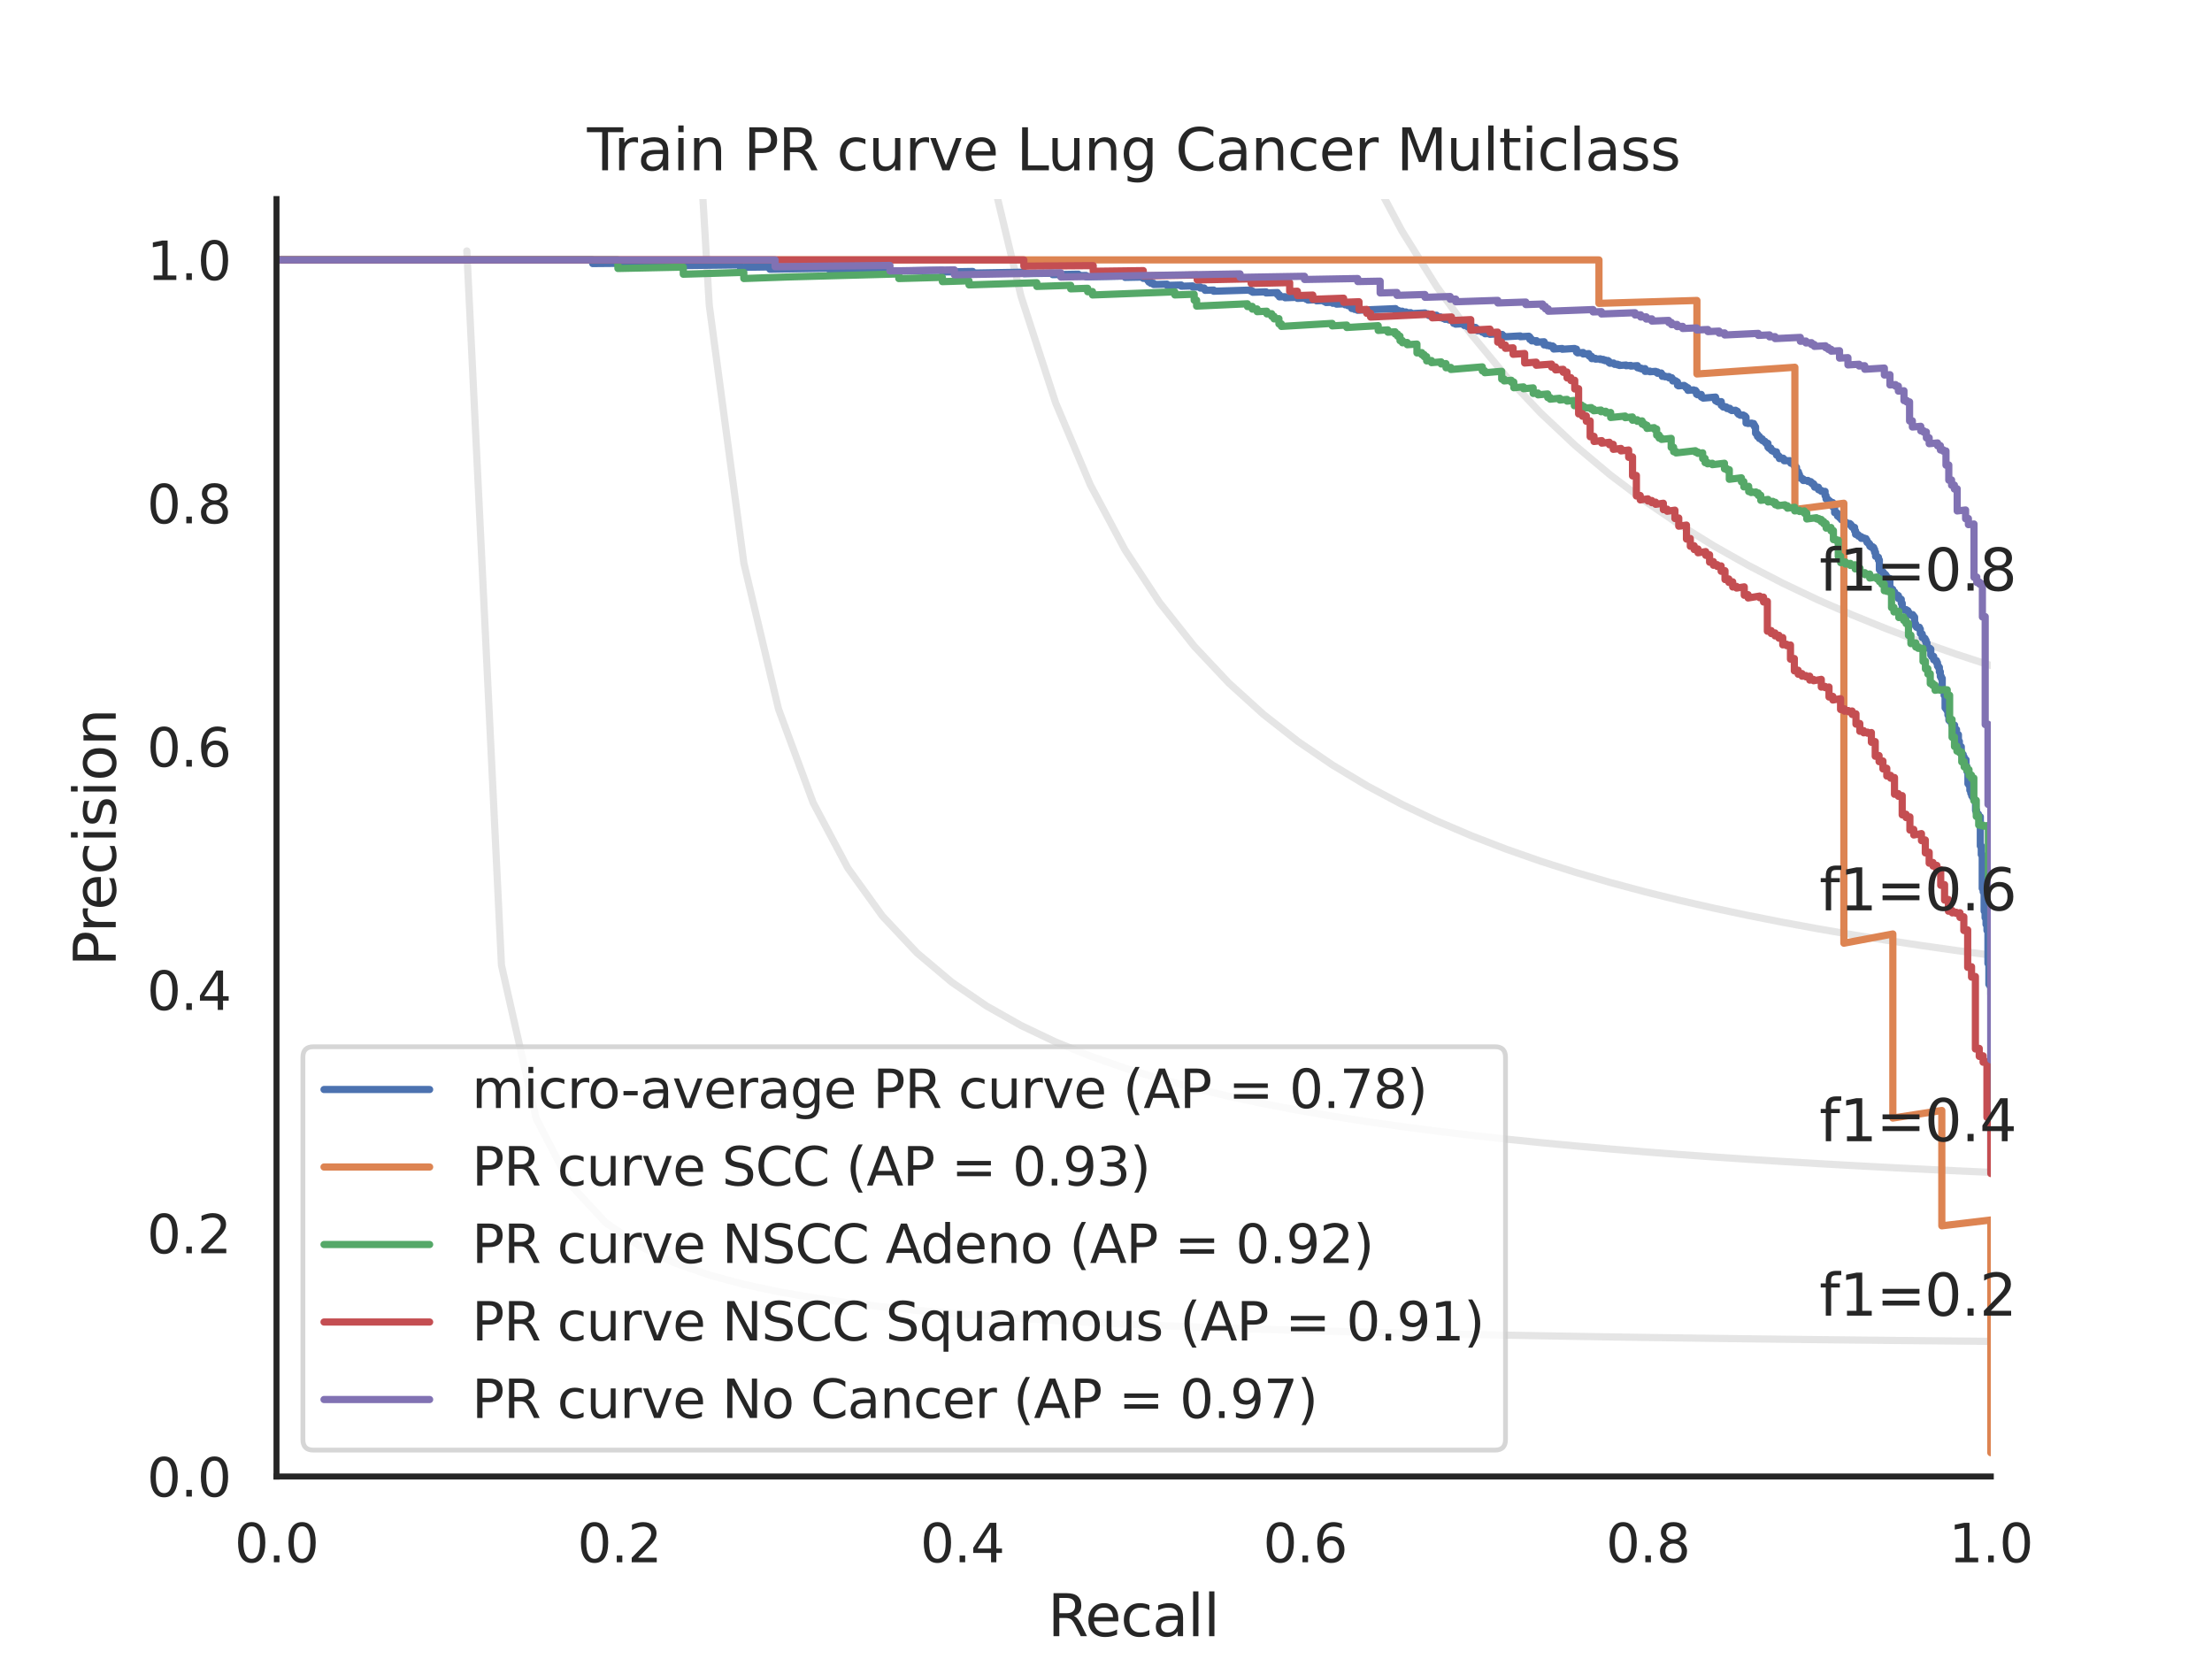 <?xml version="1.0" encoding="utf-8" standalone="no"?>
<!DOCTYPE svg PUBLIC "-//W3C//DTD SVG 1.1//EN"
  "http://www.w3.org/Graphics/SVG/1.1/DTD/svg11.dtd">
<svg xmlns:xlink="http://www.w3.org/1999/xlink" width="460.8pt" height="345.6pt" viewBox="0 0 460.8 345.6" xmlns="http://www.w3.org/2000/svg" version="1.1">
 <defs>
  <style type="text/css">*{stroke-linejoin: round; stroke-linecap: butt}</style>
 </defs>
 <g id="figure_1">
  <g id="patch_1">
   <path d="M 0 345.6 
L 460.8 345.6 
L 460.8 0 
L 0 0 
z
" style="fill: #ffffff"/>
  </g>
  <g id="axes_1">
   <g id="patch_2">
    <path d="M 57.6 307.584 
L 414.72 307.584 
L 414.72 41.472 
L 57.6 41.472 
z
" style="fill: #ffffff"/>
   </g>
   <g id="matplotlib.axis_1">
    <g id="xtick_1">
     <g id="text_1">
      <!-- 0.0 -->
      <g style="fill: #262626" transform="translate(48.853 325.442) scale(0.11 -0.11)">
       <defs>
        <path id="DejaVuSans-30" d="M 2034 4250 
Q 1547 4250 1301 3770 
Q 1056 3291 1056 2328 
Q 1056 1369 1301 889 
Q 1547 409 2034 409 
Q 2525 409 2770 889 
Q 3016 1369 3016 2328 
Q 3016 3291 2770 3770 
Q 2525 4250 2034 4250 
z
M 2034 4750 
Q 2819 4750 3233 4129 
Q 3647 3509 3647 2328 
Q 3647 1150 3233 529 
Q 2819 -91 2034 -91 
Q 1250 -91 836 529 
Q 422 1150 422 2328 
Q 422 3509 836 4129 
Q 1250 4750 2034 4750 
z
" transform="scale(0.016)"/>
        <path id="DejaVuSans-2e" d="M 684 794 
L 1344 794 
L 1344 0 
L 684 0 
L 684 794 
z
" transform="scale(0.016)"/>
       </defs>
       <use xlink:href="#DejaVuSans-30"/>
       <use xlink:href="#DejaVuSans-2e" x="63.623"/>
       <use xlink:href="#DejaVuSans-30" x="95.41"/>
      </g>
     </g>
    </g>
    <g id="xtick_2">
     <g id="text_2">
      <!-- 0.2 -->
      <g style="fill: #262626" transform="translate(120.277 325.442) scale(0.11 -0.11)">
       <defs>
        <path id="DejaVuSans-32" d="M 1228 531 
L 3431 531 
L 3431 0 
L 469 0 
L 469 531 
Q 828 903 1448 1529 
Q 2069 2156 2228 2338 
Q 2531 2678 2651 2914 
Q 2772 3150 2772 3378 
Q 2772 3750 2511 3984 
Q 2250 4219 1831 4219 
Q 1534 4219 1204 4116 
Q 875 4013 500 3803 
L 500 4441 
Q 881 4594 1212 4672 
Q 1544 4750 1819 4750 
Q 2544 4750 2975 4387 
Q 3406 4025 3406 3419 
Q 3406 3131 3298 2873 
Q 3191 2616 2906 2266 
Q 2828 2175 2409 1742 
Q 1991 1309 1228 531 
z
" transform="scale(0.016)"/>
       </defs>
       <use xlink:href="#DejaVuSans-30"/>
       <use xlink:href="#DejaVuSans-2e" x="63.623"/>
       <use xlink:href="#DejaVuSans-32" x="95.41"/>
      </g>
     </g>
    </g>
    <g id="xtick_3">
     <g id="text_3">
      <!-- 0.4 -->
      <g style="fill: #262626" transform="translate(191.701 325.442) scale(0.11 -0.11)">
       <defs>
        <path id="DejaVuSans-34" d="M 2419 4116 
L 825 1625 
L 2419 1625 
L 2419 4116 
z
M 2253 4666 
L 3047 4666 
L 3047 1625 
L 3713 1625 
L 3713 1100 
L 3047 1100 
L 3047 0 
L 2419 0 
L 2419 1100 
L 313 1100 
L 313 1709 
L 2253 4666 
z
" transform="scale(0.016)"/>
       </defs>
       <use xlink:href="#DejaVuSans-30"/>
       <use xlink:href="#DejaVuSans-2e" x="63.623"/>
       <use xlink:href="#DejaVuSans-34" x="95.41"/>
      </g>
     </g>
    </g>
    <g id="xtick_4">
     <g id="text_4">
      <!-- 0.6 -->
      <g style="fill: #262626" transform="translate(263.125 325.442) scale(0.11 -0.11)">
       <defs>
        <path id="DejaVuSans-36" d="M 2113 2584 
Q 1688 2584 1439 2293 
Q 1191 2003 1191 1497 
Q 1191 994 1439 701 
Q 1688 409 2113 409 
Q 2538 409 2786 701 
Q 3034 994 3034 1497 
Q 3034 2003 2786 2293 
Q 2538 2584 2113 2584 
z
M 3366 4563 
L 3366 3988 
Q 3128 4100 2886 4159 
Q 2644 4219 2406 4219 
Q 1781 4219 1451 3797 
Q 1122 3375 1075 2522 
Q 1259 2794 1537 2939 
Q 1816 3084 2150 3084 
Q 2853 3084 3261 2657 
Q 3669 2231 3669 1497 
Q 3669 778 3244 343 
Q 2819 -91 2113 -91 
Q 1303 -91 875 529 
Q 447 1150 447 2328 
Q 447 3434 972 4092 
Q 1497 4750 2381 4750 
Q 2619 4750 2861 4703 
Q 3103 4656 3366 4563 
z
" transform="scale(0.016)"/>
       </defs>
       <use xlink:href="#DejaVuSans-30"/>
       <use xlink:href="#DejaVuSans-2e" x="63.623"/>
       <use xlink:href="#DejaVuSans-36" x="95.41"/>
      </g>
     </g>
    </g>
    <g id="xtick_5">
     <g id="text_5">
      <!-- 0.8 -->
      <g style="fill: #262626" transform="translate(334.549 325.442) scale(0.11 -0.11)">
       <defs>
        <path id="DejaVuSans-38" d="M 2034 2216 
Q 1584 2216 1326 1975 
Q 1069 1734 1069 1313 
Q 1069 891 1326 650 
Q 1584 409 2034 409 
Q 2484 409 2743 651 
Q 3003 894 3003 1313 
Q 3003 1734 2745 1975 
Q 2488 2216 2034 2216 
z
M 1403 2484 
Q 997 2584 770 2862 
Q 544 3141 544 3541 
Q 544 4100 942 4425 
Q 1341 4750 2034 4750 
Q 2731 4750 3128 4425 
Q 3525 4100 3525 3541 
Q 3525 3141 3298 2862 
Q 3072 2584 2669 2484 
Q 3125 2378 3379 2068 
Q 3634 1759 3634 1313 
Q 3634 634 3220 271 
Q 2806 -91 2034 -91 
Q 1263 -91 848 271 
Q 434 634 434 1313 
Q 434 1759 690 2068 
Q 947 2378 1403 2484 
z
M 1172 3481 
Q 1172 3119 1398 2916 
Q 1625 2713 2034 2713 
Q 2441 2713 2670 2916 
Q 2900 3119 2900 3481 
Q 2900 3844 2670 4047 
Q 2441 4250 2034 4250 
Q 1625 4250 1398 4047 
Q 1172 3844 1172 3481 
z
" transform="scale(0.016)"/>
       </defs>
       <use xlink:href="#DejaVuSans-30"/>
       <use xlink:href="#DejaVuSans-2e" x="63.623"/>
       <use xlink:href="#DejaVuSans-38" x="95.41"/>
      </g>
     </g>
    </g>
    <g id="xtick_6">
     <g id="text_6">
      <!-- 1.0 -->
      <g style="fill: #262626" transform="translate(405.973 325.442) scale(0.11 -0.11)">
       <defs>
        <path id="DejaVuSans-31" d="M 794 531 
L 1825 531 
L 1825 4091 
L 703 3866 
L 703 4441 
L 1819 4666 
L 2450 4666 
L 2450 531 
L 3481 531 
L 3481 0 
L 794 0 
L 794 531 
z
" transform="scale(0.016)"/>
       </defs>
       <use xlink:href="#DejaVuSans-31"/>
       <use xlink:href="#DejaVuSans-2e" x="63.623"/>
       <use xlink:href="#DejaVuSans-30" x="95.41"/>
      </g>
     </g>
    </g>
    <g id="text_7">
     <!-- Recall -->
     <g style="fill: #262626" transform="translate(218.259 340.848) scale(0.12 -0.12)">
      <defs>
       <path id="DejaVuSans-52" d="M 2841 2188 
Q 3044 2119 3236 1894 
Q 3428 1669 3622 1275 
L 4263 0 
L 3584 0 
L 2988 1197 
Q 2756 1666 2539 1819 
Q 2322 1972 1947 1972 
L 1259 1972 
L 1259 0 
L 628 0 
L 628 4666 
L 2053 4666 
Q 2853 4666 3247 4331 
Q 3641 3997 3641 3322 
Q 3641 2881 3436 2590 
Q 3231 2300 2841 2188 
z
M 1259 4147 
L 1259 2491 
L 2053 2491 
Q 2509 2491 2742 2702 
Q 2975 2913 2975 3322 
Q 2975 3731 2742 3939 
Q 2509 4147 2053 4147 
L 1259 4147 
z
" transform="scale(0.016)"/>
       <path id="DejaVuSans-65" d="M 3597 1894 
L 3597 1613 
L 953 1613 
Q 991 1019 1311 708 
Q 1631 397 2203 397 
Q 2534 397 2845 478 
Q 3156 559 3463 722 
L 3463 178 
Q 3153 47 2828 -22 
Q 2503 -91 2169 -91 
Q 1331 -91 842 396 
Q 353 884 353 1716 
Q 353 2575 817 3079 
Q 1281 3584 2069 3584 
Q 2775 3584 3186 3129 
Q 3597 2675 3597 1894 
z
M 3022 2063 
Q 3016 2534 2758 2815 
Q 2500 3097 2075 3097 
Q 1594 3097 1305 2825 
Q 1016 2553 972 2059 
L 3022 2063 
z
" transform="scale(0.016)"/>
       <path id="DejaVuSans-63" d="M 3122 3366 
L 3122 2828 
Q 2878 2963 2633 3030 
Q 2388 3097 2138 3097 
Q 1578 3097 1268 2742 
Q 959 2388 959 1747 
Q 959 1106 1268 751 
Q 1578 397 2138 397 
Q 2388 397 2633 464 
Q 2878 531 3122 666 
L 3122 134 
Q 2881 22 2623 -34 
Q 2366 -91 2075 -91 
Q 1284 -91 818 406 
Q 353 903 353 1747 
Q 353 2603 823 3093 
Q 1294 3584 2113 3584 
Q 2378 3584 2631 3529 
Q 2884 3475 3122 3366 
z
" transform="scale(0.016)"/>
       <path id="DejaVuSans-61" d="M 2194 1759 
Q 1497 1759 1228 1600 
Q 959 1441 959 1056 
Q 959 750 1161 570 
Q 1363 391 1709 391 
Q 2188 391 2477 730 
Q 2766 1069 2766 1631 
L 2766 1759 
L 2194 1759 
z
M 3341 1997 
L 3341 0 
L 2766 0 
L 2766 531 
Q 2569 213 2275 61 
Q 1981 -91 1556 -91 
Q 1019 -91 701 211 
Q 384 513 384 1019 
Q 384 1609 779 1909 
Q 1175 2209 1959 2209 
L 2766 2209 
L 2766 2266 
Q 2766 2663 2505 2880 
Q 2244 3097 1772 3097 
Q 1472 3097 1187 3025 
Q 903 2953 641 2809 
L 641 3341 
Q 956 3463 1253 3523 
Q 1550 3584 1831 3584 
Q 2591 3584 2966 3190 
Q 3341 2797 3341 1997 
z
" transform="scale(0.016)"/>
       <path id="DejaVuSans-6c" d="M 603 4863 
L 1178 4863 
L 1178 0 
L 603 0 
L 603 4863 
z
" transform="scale(0.016)"/>
      </defs>
      <use xlink:href="#DejaVuSans-52"/>
      <use xlink:href="#DejaVuSans-65" x="64.982"/>
      <use xlink:href="#DejaVuSans-63" x="126.506"/>
      <use xlink:href="#DejaVuSans-61" x="181.486"/>
      <use xlink:href="#DejaVuSans-6c" x="242.766"/>
      <use xlink:href="#DejaVuSans-6c" x="270.549"/>
     </g>
    </g>
   </g>
   <g id="matplotlib.axis_2">
    <g id="ytick_1">
     <g id="text_8">
      <!-- 0.0 -->
      <g style="fill: #262626" transform="translate(30.607 311.763) scale(0.11 -0.11)">
       <use xlink:href="#DejaVuSans-30"/>
       <use xlink:href="#DejaVuSans-2e" x="63.623"/>
       <use xlink:href="#DejaVuSans-30" x="95.41"/>
      </g>
     </g>
    </g>
    <g id="ytick_2">
     <g id="text_9">
      <!-- 0.2 -->
      <g style="fill: #262626" transform="translate(30.607 261.075) scale(0.11 -0.11)">
       <use xlink:href="#DejaVuSans-30"/>
       <use xlink:href="#DejaVuSans-2e" x="63.623"/>
       <use xlink:href="#DejaVuSans-32" x="95.41"/>
      </g>
     </g>
    </g>
    <g id="ytick_3">
     <g id="text_10">
      <!-- 0.4 -->
      <g style="fill: #262626" transform="translate(30.607 210.387) scale(0.11 -0.11)">
       <use xlink:href="#DejaVuSans-30"/>
       <use xlink:href="#DejaVuSans-2e" x="63.623"/>
       <use xlink:href="#DejaVuSans-34" x="95.41"/>
      </g>
     </g>
    </g>
    <g id="ytick_4">
     <g id="text_11">
      <!-- 0.6 -->
      <g style="fill: #262626" transform="translate(30.607 159.699) scale(0.11 -0.11)">
       <use xlink:href="#DejaVuSans-30"/>
       <use xlink:href="#DejaVuSans-2e" x="63.623"/>
       <use xlink:href="#DejaVuSans-36" x="95.41"/>
      </g>
     </g>
    </g>
    <g id="ytick_5">
     <g id="text_12">
      <!-- 0.8 -->
      <g style="fill: #262626" transform="translate(30.607 109.011) scale(0.11 -0.11)">
       <use xlink:href="#DejaVuSans-30"/>
       <use xlink:href="#DejaVuSans-2e" x="63.623"/>
       <use xlink:href="#DejaVuSans-38" x="95.41"/>
      </g>
     </g>
    </g>
    <g id="ytick_6">
     <g id="text_13">
      <!-- 1.0 -->
      <g style="fill: #262626" transform="translate(30.607 58.323) scale(0.11 -0.11)">
       <use xlink:href="#DejaVuSans-31"/>
       <use xlink:href="#DejaVuSans-2e" x="63.623"/>
       <use xlink:href="#DejaVuSans-30" x="95.41"/>
      </g>
     </g>
    </g>
    <g id="text_14">
     <!-- Precision -->
     <g style="fill: #262626" transform="translate(24.111 201.296) rotate(-90) scale(0.12 -0.12)">
      <defs>
       <path id="DejaVuSans-50" d="M 1259 4147 
L 1259 2394 
L 2053 2394 
Q 2494 2394 2734 2622 
Q 2975 2850 2975 3272 
Q 2975 3691 2734 3919 
Q 2494 4147 2053 4147 
L 1259 4147 
z
M 628 4666 
L 2053 4666 
Q 2838 4666 3239 4311 
Q 3641 3956 3641 3272 
Q 3641 2581 3239 2228 
Q 2838 1875 2053 1875 
L 1259 1875 
L 1259 0 
L 628 0 
L 628 4666 
z
" transform="scale(0.016)"/>
       <path id="DejaVuSans-72" d="M 2631 2963 
Q 2534 3019 2420 3045 
Q 2306 3072 2169 3072 
Q 1681 3072 1420 2755 
Q 1159 2438 1159 1844 
L 1159 0 
L 581 0 
L 581 3500 
L 1159 3500 
L 1159 2956 
Q 1341 3275 1631 3429 
Q 1922 3584 2338 3584 
Q 2397 3584 2469 3576 
Q 2541 3569 2628 3553 
L 2631 2963 
z
" transform="scale(0.016)"/>
       <path id="DejaVuSans-69" d="M 603 3500 
L 1178 3500 
L 1178 0 
L 603 0 
L 603 3500 
z
M 603 4863 
L 1178 4863 
L 1178 4134 
L 603 4134 
L 603 4863 
z
" transform="scale(0.016)"/>
       <path id="DejaVuSans-73" d="M 2834 3397 
L 2834 2853 
Q 2591 2978 2328 3040 
Q 2066 3103 1784 3103 
Q 1356 3103 1142 2972 
Q 928 2841 928 2578 
Q 928 2378 1081 2264 
Q 1234 2150 1697 2047 
L 1894 2003 
Q 2506 1872 2764 1633 
Q 3022 1394 3022 966 
Q 3022 478 2636 193 
Q 2250 -91 1575 -91 
Q 1294 -91 989 -36 
Q 684 19 347 128 
L 347 722 
Q 666 556 975 473 
Q 1284 391 1588 391 
Q 1994 391 2212 530 
Q 2431 669 2431 922 
Q 2431 1156 2273 1281 
Q 2116 1406 1581 1522 
L 1381 1569 
Q 847 1681 609 1914 
Q 372 2147 372 2553 
Q 372 3047 722 3315 
Q 1072 3584 1716 3584 
Q 2034 3584 2315 3537 
Q 2597 3491 2834 3397 
z
" transform="scale(0.016)"/>
       <path id="DejaVuSans-6f" d="M 1959 3097 
Q 1497 3097 1228 2736 
Q 959 2375 959 1747 
Q 959 1119 1226 758 
Q 1494 397 1959 397 
Q 2419 397 2687 759 
Q 2956 1122 2956 1747 
Q 2956 2369 2687 2733 
Q 2419 3097 1959 3097 
z
M 1959 3584 
Q 2709 3584 3137 3096 
Q 3566 2609 3566 1747 
Q 3566 888 3137 398 
Q 2709 -91 1959 -91 
Q 1206 -91 779 398 
Q 353 888 353 1747 
Q 353 2609 779 3096 
Q 1206 3584 1959 3584 
z
" transform="scale(0.016)"/>
       <path id="DejaVuSans-6e" d="M 3513 2113 
L 3513 0 
L 2938 0 
L 2938 2094 
Q 2938 2591 2744 2837 
Q 2550 3084 2163 3084 
Q 1697 3084 1428 2787 
Q 1159 2491 1159 1978 
L 1159 0 
L 581 0 
L 581 3500 
L 1159 3500 
L 1159 2956 
Q 1366 3272 1645 3428 
Q 1925 3584 2291 3584 
Q 2894 3584 3203 3211 
Q 3513 2838 3513 2113 
z
" transform="scale(0.016)"/>
      </defs>
      <use xlink:href="#DejaVuSans-50"/>
      <use xlink:href="#DejaVuSans-72" x="58.553"/>
      <use xlink:href="#DejaVuSans-65" x="97.416"/>
      <use xlink:href="#DejaVuSans-63" x="158.939"/>
      <use xlink:href="#DejaVuSans-69" x="213.92"/>
      <use xlink:href="#DejaVuSans-73" x="241.703"/>
      <use xlink:href="#DejaVuSans-69" x="293.803"/>
      <use xlink:href="#DejaVuSans-6f" x="321.586"/>
      <use xlink:href="#DejaVuSans-6e" x="382.768"/>
     </g>
    </g>
   </g>
   <g id="line2d_1">
    <path d="M 97.248 52.267 
L 104.463 201.073 
L 111.678 232.96 
L 118.893 246.859 
L 126.109 254.643 
L 133.324 259.62 
L 140.539 263.076 
L 147.755 265.615 
L 154.97 267.561 
L 162.185 269.099 
L 169.4 270.345 
L 176.616 271.375 
L 183.831 272.241 
L 191.046 272.979 
L 198.262 273.616 
L 205.477 274.171 
L 212.692 274.658 
L 219.907 275.091 
L 227.123 275.476 
L 234.338 275.822 
L 241.553 276.135 
L 248.769 276.418 
L 255.984 276.676 
L 263.199 276.912 
L 270.414 277.129 
L 277.63 277.33 
L 284.845 277.515 
L 292.06 277.686 
L 299.275 277.846 
L 306.491 277.994 
L 313.706 278.133 
L 320.921 278.264 
L 328.137 278.386 
L 335.352 278.501 
L 342.567 278.609 
L 349.782 278.711 
L 356.998 278.808 
L 364.213 278.899 
L 371.428 278.986 
L 378.644 279.068 
L 385.859 279.146 
L 393.074 279.221 
L 400.289 279.292 
L 407.505 279.359 
L 414.72 279.424 
" clip-path="url(#p87f5817c3e)" style="fill: none; stroke: #808080; stroke-opacity: 0.2; stroke-width: 1.5; stroke-linecap: round"/>
   </g>
   <g id="line2d_2">
    <path d="M 143.905 -1 
L 147.755 63.611 
L 154.97 117.362 
L 162.185 147.722 
L 169.4 167.231 
L 176.616 180.825 
L 183.831 190.84 
L 191.046 198.524 
L 198.262 204.607 
L 205.477 209.542 
L 212.692 213.626 
L 219.907 217.061 
L 227.123 219.991 
L 234.338 222.519 
L 241.553 224.724 
L 248.769 226.662 
L 255.984 228.38 
L 263.199 229.914 
L 270.414 231.291 
L 277.63 232.534 
L 284.845 233.662 
L 292.06 234.69 
L 299.275 235.631 
L 306.491 236.496 
L 313.706 237.293 
L 320.921 238.03 
L 328.137 238.714 
L 335.352 239.349 
L 342.567 239.942 
L 349.782 240.496 
L 356.998 241.015 
L 364.213 241.503 
L 371.428 241.961 
L 378.644 242.393 
L 385.859 242.8 
L 393.074 243.185 
L 400.289 243.55 
L 407.505 243.896 
L 414.72 244.224 
" clip-path="url(#p87f5817c3e)" style="fill: none; stroke: #808080; stroke-opacity: 0.2; stroke-width: 1.5; stroke-linecap: round"/>
   </g>
   <g id="line2d_3">
    <path d="M 200.009 -1 
L 205.477 31.611 
L 212.692 61.693 
L 219.907 83.907 
L 227.123 100.983 
L 234.338 114.518 
L 241.553 125.511 
L 248.769 134.616 
L 255.984 142.281 
L 263.199 148.823 
L 270.414 154.471 
L 277.63 159.398 
L 284.845 163.732 
L 292.06 167.575 
L 299.275 171.006 
L 306.491 174.088 
L 313.706 176.871 
L 320.921 179.398 
L 328.137 181.701 
L 335.352 183.809 
L 342.567 185.746 
L 349.782 187.532 
L 356.998 189.184 
L 364.213 190.716 
L 371.428 192.142 
L 378.644 193.471 
L 385.859 194.714 
L 393.074 195.878 
L 400.289 196.971 
L 407.505 197.998 
L 414.72 198.967 
" clip-path="url(#p87f5817c3e)" style="fill: none; stroke: #808080; stroke-opacity: 0.2; stroke-width: 1.5; stroke-linecap: round"/>
   </g>
   <g id="line2d_4">
    <path d="M 270.344 -1 
L 270.414 -0.768 
L 277.63 18.581 
L 284.845 34.622 
L 292.06 48.136 
L 299.275 59.676 
L 306.491 69.647 
L 313.706 78.346 
L 320.921 86.004 
L 328.137 92.796 
L 335.352 98.862 
L 342.567 104.312 
L 349.782 109.235 
L 356.998 113.705 
L 364.213 117.78 
L 371.428 121.512 
L 378.644 124.941 
L 385.859 128.104 
L 393.074 131.029 
L 400.289 133.744 
L 407.505 136.269 
L 414.72 138.624 
" clip-path="url(#p87f5817c3e)" style="fill: none; stroke: #808080; stroke-opacity: 0.2; stroke-width: 1.5; stroke-linecap: round"/>
   </g>
   <g id="line2d_5">
    <path d="M 414.72 243.763 
L 414.72 205.345 
L 414.522 205.379 
L 414.522 205.287 
L 414.522 205.034 
L 414.323 205.068 
L 414.323 204.975 
L 414.323 200.691 
L 414.125 200.725 
L 414.125 200.625 
L 414.125 193.811 
L 413.926 193.846 
L 413.926 193.761 
L 413.926 192.553 
L 413.728 192.588 
L 413.728 192.501 
L 413.728 191.146 
L 413.53 191.181 
L 413.53 191.091 
L 413.53 189.763 
L 413.331 189.798 
L 413.331 189.706 
L 413.331 185.756 
L 413.133 185.791 
L 413.133 185.693 
L 413.133 185.036 
L 412.934 185.071 
L 412.934 184.972 
L 412.934 178.006 
L 412.736 178.042 
L 412.736 177.93 
L 412.736 176.203 
L 412.538 176.239 
L 412.538 176.163 
L 412.538 170.147 
L 412.339 170.182 
L 412.339 170.099 
L 412.339 170.057 
L 412.141 170.092 
L 412.141 170.009 
L 412.141 169.59 
L 411.942 169.625 
L 411.942 169.541 
L 411.942 169.372 
L 411.744 169.407 
L 411.744 169.323 
L 411.744 168.814 
L 411.546 168.849 
L 411.546 168.764 
L 411.546 166.775 
L 411.347 166.81 
L 411.347 166.723 
L 411.347 166.415 
L 411.149 166.45 
L 411.149 166.361 
L 411.149 166.052 
L 410.95 166.087 
L 410.95 165.998 
L 410.95 165.775 
L 410.752 165.811 
L 410.752 165.721 
L 410.752 165.229 
L 410.554 165.264 
L 410.554 165.174 
L 410.554 164.587 
L 410.355 164.622 
L 410.355 164.531 
L 410.355 163.525 
L 410.157 163.56 
L 410.157 163.468 
L 410.157 163.237 
L 409.958 163.272 
L 409.958 163.179 
L 409.958 160.681 
L 409.76 160.716 
L 409.76 160.62 
L 409.76 159.702 
L 409.562 159.737 
L 409.562 159.64 
L 409.562 158.264 
L 409.363 158.299 
L 409.363 158.199 
L 409.363 158.15 
L 409.165 158.184 
L 409.165 158.085 
L 409.165 157.686 
L 408.966 157.72 
L 408.966 157.62 
L 408.966 157.168 
L 408.57 157.136 
L 408.57 155.554 
L 408.173 155.52 
L 408.173 154.428 
L 407.974 154.462 
L 407.974 154.357 
L 407.974 153.035 
L 407.578 152.996 
L 407.578 151.974 
L 407.181 152.042 
L 407.181 151.934 
L 407.181 151.061 
L 406.784 151.129 
L 406.784 151.019 
L 406.784 150.964 
L 406.586 150.998 
L 406.586 150.888 
L 406.586 150.168 
L 406.189 150.236 
L 406.189 150.125 
L 406.189 150.014 
L 405.99 150.047 
L 405.99 149.936 
L 405.99 148.924 
L 405.792 148.958 
L 405.792 148.901 
L 405.792 147.99 
L 405.594 148.024 
L 405.594 147.967 
L 405.594 147.68 
L 405.395 147.713 
L 405.395 147.656 
L 405.395 147.425 
L 405.197 147.459 
L 405.197 147.401 
L 405.197 144.818 
L 404.998 144.851 
L 404.998 144.791 
L 404.998 143.83 
L 404.8 143.863 
L 404.8 143.803 
L 404.8 143.742 
L 404.602 143.775 
L 404.602 143.715 
L 404.602 141.317 
L 404.403 141.35 
L 404.403 141.288 
L 404.403 140.912 
L 404.205 140.945 
L 404.205 140.882 
L 404.205 139.936 
L 404.006 139.968 
L 404.006 139.904 
L 404.006 139.01 
L 403.808 139.043 
L 403.808 138.978 
L 403.808 138.721 
L 403.61 138.753 
L 403.61 138.689 
L 403.61 138.041 
L 403.411 138.073 
L 403.411 138.008 
L 403.411 137.616 
L 403.213 137.648 
L 403.213 137.583 
L 403.213 137.518 
L 403.014 137.55 
L 403.014 137.484 
L 403.014 137.419 
L 402.816 137.451 
L 402.816 137.385 
L 402.816 136.726 
L 402.419 136.79 
L 402.419 136.723 
L 402.419 136.458 
L 402.221 136.49 
L 402.221 136.423 
L 402.221 135.217 
L 402.022 135.249 
L 402.022 135.181 
L 402.022 135.046 
L 401.626 135.042 
L 401.626 134.77 
L 401.427 134.802 
L 401.427 134.734 
L 401.427 133.914 
L 401.229 133.946 
L 401.229 133.877 
L 401.229 133.394 
L 401.03 133.426 
L 401.03 133.357 
L 401.03 133.01 
L 400.832 133.041 
L 400.832 132.972 
L 400.832 132.833 
L 400.435 132.826 
L 400.435 132.055 
L 400.237 132.086 
L 400.237 132.016 
L 400.237 131.946 
L 400.038 131.977 
L 400.038 131.906 
L 400.038 131.056 
L 399.84 131.087 
L 399.84 131.015 
L 399.84 130.658 
L 399.245 130.679 
L 399.245 130.392 
L 399.046 130.423 
L 399.046 130.351 
L 399.046 129.918 
L 398.848 129.949 
L 398.848 129.876 
L 398.848 128.563 
L 398.65 128.593 
L 398.65 128.52 
L 398.65 128.299 
L 398.451 128.329 
L 398.451 128.255 
L 398.451 128.034 
L 397.658 128.081 
L 397.658 127.561 
L 397.459 127.591 
L 397.459 127.517 
L 397.459 127.217 
L 397.261 127.248 
L 397.261 127.173 
L 397.261 127.098 
L 397.062 127.128 
L 397.062 127.053 
L 397.062 126.978 
L 396.666 127.038 
L 396.666 126.963 
L 396.666 126.888 
L 396.269 126.873 
L 396.269 125.657 
L 396.07 125.687 
L 396.07 125.611 
L 396.07 124.842 
L 395.872 124.871 
L 395.872 124.794 
L 395.872 124.717 
L 395.475 124.699 
L 395.475 124.077 
L 395.277 124.107 
L 395.277 124.029 
L 395.277 123.951 
L 394.88 124.01 
L 394.88 123.932 
L 394.88 123.775 
L 394.682 123.805 
L 394.682 123.726 
L 394.682 123.333 
L 394.285 123.313 
L 394.285 122.759 
L 393.888 122.739 
L 393.888 122.42 
L 393.69 122.449 
L 393.69 122.369 
L 393.69 120.513 
L 393.293 120.49 
L 393.293 120.326 
L 392.896 120.384 
L 392.896 120.302 
L 392.896 119.81 
L 392.698 119.838 
L 392.698 119.756 
L 392.698 119.591 
L 392.301 119.566 
L 392.301 119.152 
L 392.102 119.18 
L 392.102 119.097 
L 392.102 119.014 
L 391.706 118.988 
L 391.706 118.654 
L 391.507 118.683 
L 391.507 118.599 
L 391.507 116.653 
L 391.309 116.681 
L 391.309 116.596 
L 391.309 116.081 
L 391.11 116.109 
L 391.11 116.023 
L 391.11 115.936 
L 390.714 115.906 
L 390.714 115.038 
L 390.515 115.066 
L 390.515 114.979 
L 390.515 114.454 
L 390.317 114.481 
L 390.317 114.394 
L 390.317 114.042 
L 390.118 114.069 
L 390.118 113.981 
L 390.118 113.893 
L 389.722 113.947 
L 389.722 113.859 
L 389.722 113.77 
L 389.523 113.797 
L 389.523 113.709 
L 389.523 113.354 
L 389.325 113.381 
L 389.325 113.292 
L 389.325 113.113 
L 389.126 113.14 
L 389.126 113.051 
L 389.126 112.962 
L 388.928 112.989 
L 388.928 112.899 
L 388.928 112.54 
L 388.73 112.567 
L 388.73 112.477 
L 388.73 112.207 
L 388.333 112.17 
L 388.333 112.08 
L 387.738 112.16 
L 387.738 112.07 
L 387.738 111.797 
L 387.341 111.76 
L 387.341 111.669 
L 387.142 111.696 
L 387.142 111.605 
L 387.142 111.422 
L 386.944 111.449 
L 386.944 111.357 
L 386.944 111.266 
L 386.547 111.319 
L 386.547 111.227 
L 386.547 110.583 
L 386.349 110.609 
L 386.349 110.517 
L 386.349 109.867 
L 385.952 109.92 
L 385.952 109.827 
L 385.952 109.733 
L 385.754 109.76 
L 385.754 109.666 
L 385.754 109.479 
L 385.555 109.505 
L 385.555 109.412 
L 385.555 109.224 
L 385.357 109.25 
L 385.357 109.156 
L 385.357 109.062 
L 384.762 109.046 
L 384.762 108.952 
L 384.563 108.978 
L 384.563 108.883 
L 384.563 108.789 
L 384.365 108.815 
L 384.365 108.72 
L 384.365 108.625 
L 384.166 108.651 
L 384.166 108.556 
L 384.166 108.366 
L 383.968 108.392 
L 383.968 108.297 
L 383.968 108.202 
L 383.571 108.253 
L 383.571 108.158 
L 383.571 107.775 
L 383.174 107.827 
L 383.174 107.731 
L 383.174 107.538 
L 382.778 107.493 
L 382.778 106.913 
L 382.579 106.939 
L 382.579 106.842 
L 382.579 106.745 
L 382.182 106.796 
L 382.182 106.698 
L 382.182 105.524 
L 381.786 105.574 
L 381.786 105.475 
L 381.786 104.683 
L 381.19 104.658 
L 381.19 104.359 
L 380.794 104.408 
L 380.794 104.308 
L 380.794 104.007 
L 380.397 103.956 
L 380.397 103.25 
L 380.198 103.274 
L 380.198 103.173 
L 380.198 102.358 
L 379.405 102.352 
L 379.405 102.147 
L 379.008 102.092 
L 379.008 101.989 
L 378.81 102.013 
L 378.81 101.91 
L 378.81 101.497 
L 378.016 101.489 
L 378.016 101.073 
L 377.818 101.096 
L 377.818 100.992 
L 377.818 100.783 
L 377.421 100.726 
L 377.421 100.516 
L 377.222 100.539 
L 377.222 100.434 
L 377.222 100.329 
L 376.627 100.294 
L 376.627 100.083 
L 375.635 100.095 
L 375.635 99.776 
L 375.238 99.716 
L 375.238 99.503 
L 374.842 99.55 
L 374.842 99.443 
L 374.842 98.8 
L 374.643 98.823 
L 374.643 98.715 
L 374.643 98.283 
L 374.445 98.306 
L 374.445 98.198 
L 374.445 98.089 
L 374.246 98.112 
L 374.246 98.004 
L 374.246 97.35 
L 374.048 97.372 
L 374.048 97.263 
L 374.048 97.154 
L 373.85 97.176 
L 373.85 97.066 
L 373.85 96.737 
L 373.453 96.671 
L 373.453 96.45 
L 373.056 96.495 
L 373.056 96.384 
L 373.056 96.162 
L 372.858 96.184 
L 372.858 96.073 
L 372.858 95.962 
L 371.667 95.983 
L 371.667 95.648 
L 371.469 95.67 
L 371.469 95.445 
L 370.675 95.533 
L 370.675 95.082 
L 370.477 95.104 
L 370.477 94.878 
L 370.278 94.9 
L 370.278 94.786 
L 370.08 94.808 
L 370.08 94.125 
L 369.683 94.168 
L 369.683 94.054 
L 369.485 94.075 
L 369.485 93.961 
L 369.286 93.982 
L 369.286 93.867 
L 369.088 93.889 
L 369.088 93.659 
L 368.89 93.68 
L 368.89 93.334 
L 368.493 93.377 
L 368.493 93.145 
L 368.294 93.166 
L 368.294 92.352 
L 367.898 92.394 
L 367.898 92.16 
L 367.699 92.181 
L 367.699 91.946 
L 367.501 91.967 
L 367.501 91.849 
L 367.302 91.87 
L 367.302 91.752 
L 367.104 91.773 
L 367.104 91.419 
L 366.906 91.439 
L 366.906 91.321 
L 366.509 91.361 
L 366.509 90.887 
L 366.112 90.927 
L 366.112 90.449 
L 365.914 90.469 
L 365.914 90.23 
L 365.715 90.25 
L 365.715 88.922 
L 365.517 88.941 
L 365.517 88.576 
L 365.318 88.595 
L 365.318 88.228 
L 364.922 88.266 
L 364.922 88.144 
L 364.128 88.22 
L 364.128 88.097 
L 363.731 88.135 
L 363.731 86.897 
L 363.533 86.915 
L 363.533 86.666 
L 363.334 86.684 
L 363.334 86.559 
L 363.136 86.577 
L 363.136 86.452 
L 362.541 86.507 
L 362.541 86.382 
L 362.342 86.4 
L 362.342 86.274 
L 362.144 86.293 
L 362.144 86.04 
L 361.946 86.059 
L 361.946 85.679 
L 361.747 85.697 
L 361.747 85.571 
L 361.549 85.589 
L 361.549 85.462 
L 360.755 85.533 
L 360.755 85.406 
L 360.557 85.424 
L 360.557 85.296 
L 360.358 85.314 
L 360.358 85.058 
L 359.763 85.112 
L 359.763 84.855 
L 359.565 84.873 
L 359.565 84.744 
L 358.97 84.797 
L 358.97 84.539 
L 358.771 84.557 
L 358.771 84.427 
L 358.573 84.445 
L 358.573 83.665 
L 357.779 83.734 
L 357.779 83.473 
L 357.382 83.507 
L 357.382 82.717 
L 354.803 82.937 
L 354.803 82.804 
L 354.605 82.821 
L 354.605 82.688 
L 354.406 82.705 
L 354.406 82.17 
L 353.613 82.237 
L 353.613 82.102 
L 353.414 82.119 
L 353.414 81.58 
L 353.216 81.596 
L 353.216 81.325 
L 352.819 81.358 
L 352.819 81.222 
L 351.629 81.32 
L 351.629 80.774 
L 351.232 80.806 
L 351.232 80.531 
L 351.034 80.547 
L 351.034 80.41 
L 350.835 80.426 
L 350.835 80.288 
L 349.645 80.383 
L 349.645 80.245 
L 349.446 80.261 
L 349.446 79.566 
L 349.248 79.581 
L 349.248 79.441 
L 349.05 79.457 
L 349.05 79.317 
L 348.454 79.363 
L 348.454 78.942 
L 348.256 78.957 
L 348.256 78.675 
L 347.661 78.721 
L 347.661 78.438 
L 346.867 78.498 
L 346.867 78.356 
L 346.272 78.401 
L 346.272 77.973 
L 346.074 77.988 
L 346.074 77.701 
L 345.28 77.76 
L 345.28 77.473 
L 344.883 77.502 
L 344.883 77.357 
L 343.693 77.445 
L 343.693 77.3 
L 342.701 77.373 
L 342.701 76.79 
L 341.907 76.847 
L 341.907 76.701 
L 341.51 76.729 
L 341.51 76.582 
L 341.114 76.611 
L 341.114 76.168 
L 339.725 76.267 
L 339.725 76.119 
L 338.733 76.189 
L 338.733 76.04 
L 337.344 76.139 
L 337.344 75.989 
L 336.947 76.018 
L 336.947 75.867 
L 336.352 75.91 
L 336.352 75.759 
L 336.154 75.773 
L 336.154 75.622 
L 335.36 75.678 
L 335.36 75.526 
L 335.162 75.54 
L 335.162 75.236 
L 334.963 75.25 
L 334.963 75.098 
L 334.368 75.139 
L 334.368 74.986 
L 333.971 75.014 
L 333.971 74.86 
L 333.376 74.901 
L 333.376 74.748 
L 332.384 74.816 
L 332.384 74.661 
L 331.59 74.716 
L 331.59 74.25 
L 331.194 74.277 
L 331.194 74.121 
L 330.995 74.135 
L 330.995 73.665 
L 329.805 73.744 
L 329.805 73.429 
L 328.614 73.508 
L 328.614 73.349 
L 328.416 73.362 
L 328.416 72.726 
L 328.019 72.751 
L 328.019 72.592 
L 325.44 72.756 
L 325.44 72.595 
L 323.654 72.71 
L 323.654 72.222 
L 323.456 72.234 
L 323.456 72.071 
L 322.861 72.108 
L 322.861 71.945 
L 322.266 71.982 
L 322.266 71.818 
L 321.67 71.855 
L 321.67 71.194 
L 320.083 71.29 
L 320.083 70.957 
L 319.091 71.016 
L 319.091 70.681 
L 318.694 70.704 
L 318.694 70.198 
L 318.496 70.21 
L 318.496 70.04 
L 316.71 70.143 
L 316.71 69.973 
L 313.338 70.168 
L 313.338 69.996 
L 312.941 70.019 
L 312.941 69.672 
L 311.75 69.74 
L 311.75 69.566 
L 310.362 69.645 
L 310.362 69.47 
L 309.37 69.527 
L 309.37 69.35 
L 309.171 69.362 
L 309.171 69.185 
L 308.774 69.207 
L 308.774 69.03 
L 308.576 69.041 
L 308.576 68.864 
L 307.782 68.907 
L 307.782 68.55 
L 307.386 68.572 
L 307.386 68.213 
L 306.79 68.245 
L 306.79 68.065 
L 305.798 68.118 
L 305.798 67.755 
L 305.005 67.797 
L 305.005 67.615 
L 304.806 67.625 
L 304.806 67.442 
L 303.219 67.524 
L 303.219 67.34 
L 302.822 67.36 
L 302.822 66.806 
L 302.624 66.816 
L 302.624 66.631 
L 301.83 66.669 
L 301.83 66.483 
L 301.037 66.521 
L 301.037 66.334 
L 300.64 66.353 
L 300.64 66.166 
L 300.045 66.194 
L 300.045 66.005 
L 299.251 66.043 
L 299.251 65.664 
L 297.664 65.737 
L 297.664 65.546 
L 297.466 65.555 
L 297.466 65.363 
L 296.87 65.39 
L 296.87 65.198 
L 293.894 65.331 
L 293.894 65.137 
L 292.902 65.181 
L 292.902 64.985 
L 292.109 65.02 
L 292.109 64.824 
L 291.315 64.859 
L 291.315 64.661 
L 290.72 64.687 
L 290.72 64.29 
L 282.784 64.633 
L 282.784 64.427 
L 282.189 64.453 
L 282.189 64.247 
L 281.594 64.273 
L 281.594 63.858 
L 281.395 63.867 
L 281.395 63.659 
L 280.8 63.683 
L 280.8 63.474 
L 280.205 63.498 
L 280.205 63.289 
L 278.419 63.36 
L 278.419 63.148 
L 277.626 63.18 
L 277.626 62.967 
L 276.237 63.021 
L 276.237 62.807 
L 275.84 62.822 
L 275.84 62.607 
L 274.253 62.667 
L 274.253 62.45 
L 272.467 62.517 
L 272.467 62.298 
L 272.07 62.312 
L 272.07 62.092 
L 270.285 62.157 
L 270.285 61.935 
L 267.706 62.028 
L 267.706 61.803 
L 266.515 61.845 
L 266.515 61.392 
L 266.118 61.405 
L 266.118 60.949 
L 263.738 61.026 
L 263.738 60.795 
L 260.96 60.883 
L 260.96 60.649 
L 260.563 60.661 
L 260.563 60.426 
L 252.826 60.668 
L 252.826 60.423 
L 251.04 60.48 
L 251.04 60.233 
L 250.842 60.239 
L 250.842 59.991 
L 250.048 60.014 
L 250.048 59.765 
L 248.461 59.81 
L 248.461 59.558 
L 246.08 59.625 
L 246.08 59.37 
L 243.104 59.452 
L 243.104 59.192 
L 240.326 59.267 
L 240.326 59.002 
L 239.731 59.018 
L 239.731 58.752 
L 239.334 58.762 
L 239.334 58.495 
L 239.136 58.5 
L 239.136 58.232 
L 238.938 58.236 
L 238.938 57.967 
L 238.144 57.984 
L 238.144 57.714 
L 234.374 57.789 
L 234.374 57.512 
L 226.24 57.672 
L 226.24 57.382 
L 224.653 57.412 
L 224.653 57.119 
L 219.296 57.216 
L 219.296 56.912 
L 213.344 57.017 
L 213.344 56.701 
L 202.63 56.888 
L 202.63 56.548 
L 196.282 56.657 
L 196.282 56.301 
L 181.997 56.546 
L 181.997 56.149 
L 172.87 56.306 
L 172.87 55.877 
L 160.371 56.086 
L 160.371 55.603 
L 154.221 55.696 
L 154.221 55.181 
L 141.523 55.337 
L 141.523 54.742 
L 123.469 54.905 
L 123.469 54.144 
L 57.6 54.144 
L 57.6 54.144 
" clip-path="url(#p87f5817c3e)" style="fill: none; stroke: #4c72b0; stroke-width: 1.5; stroke-linecap: round"/>
   </g>
   <g id="line2d_6">
    <path d="M 414.72 302.62 
L 414.72 254.148 
L 404.517 255.36 
L 404.517 231.328 
L 394.313 232.91 
L 394.313 194.563 
L 384.11 196.487 
L 384.11 104.832 
L 373.906 106.132 
L 373.906 76.506 
L 353.499 77.904 
L 353.499 62.592 
L 333.093 63.195 
L 333.093 54.144 
L 57.6 54.144 
L 57.6 54.144 
" clip-path="url(#p87f5817c3e)" style="fill: none; stroke: #dd8452; stroke-width: 1.5; stroke-linecap: round"/>
   </g>
   <g id="line2d_7">
    <path d="M 414.72 207.172 
L 414.72 186.015 
L 414.216 186.105 
L 414.216 186.022 
L 414.216 171.943 
L 413.207 172.121 
L 413.207 172.019 
L 413.207 171.916 
L 412.702 172.005 
L 412.702 171.902 
L 412.702 171.799 
L 412.198 171.888 
L 412.198 171.785 
L 412.198 170.002 
L 411.694 170.092 
L 411.694 169.985 
L 411.694 166.717 
L 411.189 166.806 
L 411.189 166.695 
L 411.189 162.079 
L 410.685 162.168 
L 410.685 161.449 
L 410.18 161.537 
L 410.18 160.323 
L 409.676 160.412 
L 409.676 159.673 
L 409.172 159.762 
L 409.172 158.64 
L 408.667 158.728 
L 408.667 156.691 
L 408.163 156.779 
L 408.163 156.39 
L 407.658 156.478 
L 407.658 155.432 
L 407.154 155.52 
L 407.154 153.519 
L 406.649 153.606 
L 406.649 149.868 
L 406.145 149.954 
L 406.145 144.827 
L 405.641 144.911 
L 405.641 143.691 
L 405.136 143.775 
L 405.136 143.621 
L 404.127 143.79 
L 404.127 143.636 
L 403.119 143.804 
L 403.119 142.716 
L 402.614 142.8 
L 402.614 142.329 
L 402.11 142.413 
L 402.11 140.338 
L 401.605 140.421 
L 401.605 139.282 
L 401.101 139.365 
L 401.101 137.709 
L 400.597 137.792 
L 400.597 135.072 
L 400.092 135.153 
L 400.092 134.98 
L 399.588 135.062 
L 399.588 134.714 
L 399.083 134.796 
L 399.083 133.921 
L 398.075 134.083 
L 398.075 132.305 
L 397.57 132.385 
L 397.57 129.833 
L 397.066 129.912 
L 397.066 129.169 
L 396.561 129.247 
L 396.561 128.497 
L 395.553 128.654 
L 395.553 127.324 
L 394.544 127.48 
L 394.544 126.517 
L 394.039 126.594 
L 394.039 123.239 
L 393.535 123.314 
L 393.535 123.113 
L 393.031 123.188 
L 393.031 122.986 
L 392.526 123.062 
L 392.526 121.635 
L 392.022 121.709 
L 392.022 121.09 
L 391.517 121.165 
L 391.517 120.541 
L 391.013 120.615 
L 391.013 120.197 
L 389.5 120.42 
L 389.5 119.576 
L 388.491 119.723 
L 388.491 119.298 
L 387.482 119.446 
L 387.482 118.372 
L 386.473 118.519 
L 386.473 117.65 
L 385.464 117.796 
L 385.464 117.358 
L 384.456 117.504 
L 384.456 117.063 
L 383.447 117.209 
L 383.447 115.872 
L 382.942 115.944 
L 382.942 112.514 
L 382.438 112.584 
L 382.438 112.35 
L 381.934 112.42 
L 381.934 110.532 
L 381.429 110.6 
L 381.429 109.882 
L 380.42 110.018 
L 380.42 109.051 
L 379.916 109.118 
L 379.916 108.63 
L 379.412 108.698 
L 379.412 108.207 
L 378.907 108.274 
L 378.907 108.027 
L 378.403 108.094 
L 378.403 107.847 
L 376.385 108.114 
L 376.385 106.865 
L 375.881 106.931 
L 375.881 106.426 
L 374.872 106.558 
L 374.872 106.304 
L 373.863 106.436 
L 373.863 105.669 
L 372.35 105.866 
L 372.35 105.351 
L 371.845 105.416 
L 371.845 105.157 
L 370.332 105.354 
L 370.332 105.093 
L 369.828 105.159 
L 369.828 104.635 
L 369.323 104.701 
L 369.323 104.438 
L 368.315 104.568 
L 368.315 104.039 
L 366.801 104.235 
L 366.801 103.165 
L 366.297 103.229 
L 366.297 102.689 
L 365.793 102.754 
L 365.793 102.482 
L 364.784 102.611 
L 364.784 102.338 
L 364.279 102.402 
L 364.279 101.304 
L 363.271 101.43 
L 363.271 100.317 
L 362.766 100.38 
L 362.766 99.536 
L 360.244 99.846 
L 360.244 97.841 
L 359.74 97.901 
L 359.74 97.611 
L 359.235 97.671 
L 359.235 96.502 
L 356.713 96.799 
L 356.713 96.503 
L 355.704 96.622 
L 355.704 96.324 
L 355.2 96.384 
L 355.2 95.485 
L 354.696 95.544 
L 354.696 94.332 
L 353.687 94.447 
L 353.687 94.142 
L 353.182 94.199 
L 353.182 93.892 
L 349.147 94.355 
L 349.147 94.044 
L 348.643 94.102 
L 348.643 93.163 
L 348.138 93.221 
L 348.138 91.315 
L 346.121 91.537 
L 346.121 91.214 
L 345.616 91.27 
L 345.616 90.621 
L 345.112 90.676 
L 345.112 89.365 
L 344.607 89.419 
L 344.607 89.088 
L 343.094 89.248 
L 343.094 88.581 
L 342.59 88.634 
L 342.59 88.298 
L 342.085 88.351 
L 342.085 87.676 
L 341.077 87.78 
L 341.077 87.44 
L 340.068 87.543 
L 340.068 86.859 
L 338.555 87.012 
L 338.555 86.667 
L 335.528 86.975 
L 335.528 85.925 
L 334.519 86.026 
L 334.519 85.672 
L 333.511 85.773 
L 333.511 85.418 
L 331.997 85.569 
L 331.997 85.211 
L 331.493 85.261 
L 331.493 84.901 
L 329.98 85.051 
L 329.98 84.689 
L 329.475 84.739 
L 329.475 84.375 
L 327.962 84.524 
L 327.962 83.419 
L 326.449 83.565 
L 326.449 83.193 
L 324.936 83.338 
L 324.936 82.963 
L 322.918 83.157 
L 322.918 82.779 
L 322.414 82.827 
L 322.414 82.065 
L 320.396 82.256 
L 320.396 81.871 
L 319.387 81.966 
L 319.387 80.799 
L 317.369 80.984 
L 317.369 80.59 
L 315.352 80.775 
L 315.352 79.577 
L 314.847 79.622 
L 314.847 79.219 
L 313.334 79.353 
L 313.334 78.947 
L 312.83 78.991 
L 312.83 77.349 
L 309.299 77.645 
L 309.299 77.226 
L 308.795 77.268 
L 308.795 76.424 
L 302.237 76.968 
L 302.237 76.534 
L 301.228 76.619 
L 301.228 75.744 
L 300.22 75.826 
L 300.22 75.385 
L 298.202 75.548 
L 298.202 75.102 
L 297.193 75.182 
L 297.193 74.282 
L 296.689 74.321 
L 296.689 73.867 
L 296.184 73.905 
L 296.184 73.449 
L 295.176 73.525 
L 295.176 71.674 
L 293.158 71.814 
L 293.158 71.344 
L 292.149 71.412 
L 292.149 70.938 
L 291.645 70.972 
L 291.645 70.016 
L 291.14 70.048 
L 291.14 69.566 
L 290.636 69.598 
L 290.636 69.113 
L 289.123 69.205 
L 289.123 68.715 
L 287.105 68.836 
L 287.105 67.843 
L 280.548 68.224 
L 280.548 67.711 
L 277.521 67.888 
L 277.521 67.367 
L 266.929 67.999 
L 266.929 67.452 
L 266.424 67.483 
L 266.424 66.379 
L 265.416 66.436 
L 265.416 65.877 
L 264.911 65.905 
L 264.911 65.343 
L 263.902 65.395 
L 263.902 64.828 
L 261.885 64.929 
L 261.885 64.354 
L 260.876 64.402 
L 260.876 63.822 
L 259.867 63.868 
L 259.867 63.282 
L 249.275 63.768 
L 249.275 62.528 
L 248.77 62.549 
L 248.77 61.292 
L 244.735 61.442 
L 244.735 60.796 
L 227.585 61.448 
L 227.585 60.736 
L 226.576 60.775 
L 226.576 60.055 
L 223.045 60.178 
L 223.045 59.44 
L 215.984 59.671 
L 215.984 58.896 
L 201.86 59.352 
L 201.86 58.499 
L 196.312 58.67 
L 196.312 57.778 
L 187.233 58.028 
L 187.233 57.068 
L 164.03 57.697 
L 154.951 58.023 
L 154.951 56.743 
L 142.34 57.126 
L 142.34 55.644 
L 128.721 55.929 
L 128.721 54.144 
L 57.6 54.144 
L 57.6 54.144 
" clip-path="url(#p87f5817c3e)" style="fill: none; stroke: #55a868; stroke-width: 1.5; stroke-linecap: round"/>
   </g>
   <g id="line2d_8">
    <path d="M 414.72 244.472 
L 414.72 232.647 
L 413.917 232.765 
L 413.917 232.666 
L 413.917 221.157 
L 413.115 221.286 
L 413.115 221.219 
L 413.115 219.938 
L 412.312 220.068 
L 412.312 220 
L 412.312 218.396 
L 411.51 218.527 
L 411.51 218.456 
L 411.51 203.421 
L 410.707 203.56 
L 410.707 203.463 
L 410.707 201.381 
L 409.905 201.521 
L 409.905 201.42 
L 409.905 193.705 
L 409.102 193.848 
L 409.102 190.98 
L 408.3 191.124 
L 408.3 190.136 
L 407.497 190.281 
L 407.497 190.031 
L 406.695 190.176 
L 406.695 189.673 
L 405.892 189.819 
L 405.892 187.373 
L 405.09 187.519 
L 405.09 184.281 
L 404.287 184.428 
L 404.287 181.157 
L 403.485 181.303 
L 403.485 180.273 
L 402.682 180.42 
L 402.682 179.674 
L 401.88 179.822 
L 401.88 177.529 
L 401.077 177.677 
L 401.077 174.977 
L 400.275 175.125 
L 400.275 173.65 
L 398.67 173.946 
L 398.67 172.775 
L 397.867 172.924 
L 397.867 170.169 
L 397.065 170.318 
L 397.065 169.611 
L 396.262 169.76 
L 396.262 165.738 
L 395.46 165.886 
L 395.46 165.32 
L 394.657 165.468 
L 394.657 161.969 
L 393.855 162.116 
L 393.855 161.516 
L 393.052 161.664 
L 393.052 160.038 
L 392.25 160.186 
L 392.25 158.523 
L 391.447 158.67 
L 391.447 157.397 
L 390.644 157.545 
L 390.644 154.487 
L 389.842 154.633 
L 389.842 152.6 
L 389.039 152.746 
L 389.039 152.516 
L 388.237 152.662 
L 388.237 152.201 
L 387.434 152.347 
L 387.434 150.711 
L 386.632 150.856 
L 386.632 148.7 
L 385.829 148.844 
L 385.829 148.112 
L 385.027 148.257 
L 385.027 148.011 
L 384.224 148.156 
L 384.224 147.661 
L 383.422 147.807 
L 383.422 145.542 
L 381.817 145.831 
L 381.817 145.061 
L 381.014 145.205 
L 381.014 143.113 
L 380.212 143.257 
L 380.212 142.991 
L 379.409 143.135 
L 379.409 141.523 
L 377.804 141.809 
L 377.804 141.537 
L 377.002 141.681 
L 377.002 140.858 
L 376.199 141.002 
L 376.199 140.725 
L 375.397 140.869 
L 375.397 140.314 
L 374.594 140.457 
L 374.594 139.616 
L 373.792 139.76 
L 373.792 137.182 
L 372.989 137.324 
L 372.989 134.363 
L 372.187 134.503 
L 372.187 134.201 
L 371.384 134.341 
L 371.384 132.813 
L 370.582 132.952 
L 370.582 132.333 
L 369.779 132.472 
L 369.779 131.848 
L 368.977 131.986 
L 368.977 131.357 
L 368.174 131.496 
L 368.174 125.277 
L 367.372 125.409 
L 367.372 124.386 
L 366.569 124.518 
L 366.569 124.173 
L 364.161 124.571 
L 364.161 123.876 
L 363.359 124.009 
L 363.359 122.247 
L 361.754 122.509 
L 361.754 122.152 
L 360.951 122.284 
L 360.951 121.202 
L 360.149 121.333 
L 360.149 120.604 
L 359.346 120.734 
L 359.346 118.884 
L 358.544 119.013 
L 358.544 117.883 
L 357.741 118.011 
L 357.741 117.631 
L 356.939 117.758 
L 356.939 116.993 
L 356.136 117.12 
L 356.136 115.568 
L 355.334 115.694 
L 355.334 114.907 
L 353.729 115.157 
L 353.729 114.362 
L 352.926 114.487 
L 352.926 113.684 
L 352.124 113.808 
L 352.124 112.18 
L 351.321 112.302 
L 351.321 109.381 
L 349.716 109.618 
L 349.716 107.904 
L 348.914 108.021 
L 348.914 106.274 
L 347.309 106.503 
L 347.309 106.06 
L 346.506 106.175 
L 346.506 104.832 
L 344.901 105.058 
L 344.901 104.605 
L 344.099 104.718 
L 344.099 104.262 
L 343.296 104.375 
L 343.296 103.917 
L 341.691 104.142 
L 341.691 103.216 
L 340.888 103.328 
L 340.888 99.042 
L 340.086 99.147 
L 340.086 95.177 
L 339.283 95.275 
L 339.283 93.744 
L 337.678 93.935 
L 337.678 93.418 
L 336.073 93.609 
L 336.073 92.563 
L 335.271 92.657 
L 335.271 92.129 
L 333.666 92.316 
L 333.666 91.784 
L 332.061 91.971 
L 332.061 90.893 
L 331.258 90.985 
L 331.258 87.678 
L 330.456 87.764 
L 330.456 86.636 
L 329.653 86.72 
L 329.653 86.151 
L 328.851 86.233 
L 328.851 80.963 
L 328.048 81.034 
L 328.048 79.217 
L 327.246 79.284 
L 327.246 78.67 
L 326.443 78.737 
L 326.443 77.496 
L 325.641 77.56 
L 325.641 76.933 
L 324.036 77.058 
L 324.036 76.424 
L 323.233 76.486 
L 323.233 75.847 
L 320.023 76.09 
L 320.023 75.441 
L 317.615 75.622 
L 317.615 73.639 
L 315.208 73.807 
L 315.208 72.456 
L 313.603 72.563 
L 313.603 71.877 
L 312.8 71.929 
L 312.8 71.238 
L 311.998 71.288 
L 311.998 69.185 
L 310.393 69.275 
L 310.393 68.561 
L 306.38 68.78 
L 306.38 66.583 
L 302.368 66.777 
L 302.368 66.024 
L 298.355 66.213 
L 298.355 65.444 
L 285.515 66.051 
L 285.515 65.237 
L 284.712 65.275 
L 284.712 64.453 
L 283.107 64.524 
L 283.107 62.853 
L 279.897 62.975 
L 279.897 62.119 
L 273.477 62.349 
L 273.477 61.464 
L 270.267 61.571 
L 270.267 60.666 
L 268.662 60.715 
L 268.662 58.872 
L 260.637 59.056 
L 260.637 58.089 
L 249.402 58.316 
L 249.402 57.286 
L 238.166 57.479 
L 238.166 56.377 
L 227.734 56.513 
L 227.734 55.334 
L 213.288 55.444 
L 213.288 54.144 
L 57.6 54.144 
L 57.6 54.144 
" clip-path="url(#p87f5817c3e)" style="fill: none; stroke: #c44e52; stroke-width: 1.5; stroke-linecap: round"/>
   </g>
   <g id="line2d_9">
    <path d="M 414.72 220.788 
L 414.72 167.471 
L 414.136 167.573 
L 414.136 150.851 
L 413.553 150.949 
L 413.553 128.443 
L 412.969 128.53 
L 412.969 121.626 
L 412.386 121.708 
L 412.386 121.258 
L 411.802 121.339 
L 411.802 120.205 
L 411.219 120.286 
L 411.219 109.154 
L 410.052 109.297 
L 410.052 108.004 
L 409.468 108.074 
L 409.468 106.234 
L 407.718 106.441 
L 407.718 101.814 
L 407.134 101.879 
L 407.134 101.039 
L 406.551 101.103 
L 406.551 99.972 
L 405.967 100.034 
L 405.967 96.855 
L 405.384 96.914 
L 405.384 93.934 
L 404.8 93.991 
L 404.8 93.688 
L 404.216 93.744 
L 404.216 92.829 
L 403.633 92.884 
L 403.633 92.269 
L 401.882 92.433 
L 401.882 91.188 
L 401.299 91.242 
L 401.299 89.98 
L 400.715 90.033 
L 400.715 89.715 
L 400.132 89.767 
L 400.132 88.806 
L 398.381 88.959 
L 398.381 87.66 
L 397.798 87.71 
L 397.798 83.712 
L 397.214 83.757 
L 397.214 83.417 
L 396.631 83.461 
L 396.631 81.396 
L 395.464 81.48 
L 395.464 80.43 
L 394.88 80.47 
L 394.88 80.118 
L 393.713 80.199 
L 393.713 78.053 
L 392.546 78.129 
L 392.546 76.672 
L 388.461 76.925 
L 388.461 76.182 
L 387.294 76.253 
L 387.294 75.879 
L 384.96 76.021 
L 384.96 74.502 
L 383.209 74.603 
L 383.209 73.057 
L 381.459 73.152 
L 381.459 72.761 
L 380.875 72.792 
L 380.875 72.398 
L 380.292 72.429 
L 380.292 72.034 
L 377.958 72.155 
L 377.958 71.756 
L 377.374 71.786 
L 377.374 71.385 
L 376.207 71.444 
L 376.207 71.04 
L 375.04 71.098 
L 375.04 70.284 
L 369.788 70.538 
L 369.788 70.123 
L 368.621 70.179 
L 368.621 69.761 
L 366.287 69.872 
L 366.287 69.449 
L 359.285 69.783 
L 359.285 69.35 
L 358.118 69.406 
L 358.118 68.97 
L 355.784 69.08 
L 355.784 68.64 
L 353.449 68.747 
L 353.449 68.303 
L 350.532 68.436 
L 350.532 67.985 
L 349.365 68.038 
L 349.365 67.584 
L 348.198 67.635 
L 348.198 67.178 
L 347.614 67.203 
L 347.614 66.743 
L 344.113 66.89 
L 344.113 66.423 
L 342.946 66.471 
L 342.946 66.001 
L 341.779 66.047 
L 341.779 65.574 
L 340.612 65.619 
L 340.612 65.141 
L 333.609 65.408 
L 333.609 64.918 
L 331.859 64.984 
L 331.859 64.488 
L 322.522 64.838 
L 322.522 64.324 
L 321.939 64.346 
L 321.939 63.83 
L 321.355 63.85 
L 321.355 63.331 
L 317.854 63.45 
L 317.854 62.921 
L 312.019 63.115 
L 312.019 62.573 
L 303.266 62.863 
L 303.266 62.301 
L 302.099 62.338 
L 302.099 61.771 
L 296.847 61.933 
L 296.847 61.351 
L 291.012 61.526 
L 291.012 60.927 
L 287.511 61.028 
L 287.511 58.568 
L 282.842 58.658 
L 282.842 58.023 
L 271.755 58.221 
L 271.755 57.55 
L 258.334 57.775 
L 258.334 57.057 
L 222.155 57.689 
L 220.988 57.714 
L 220.988 56.831 
L 198.814 57.247 
L 198.814 56.221 
L 185.393 56.438 
L 185.393 55.296 
L 161.468 55.56 
L 161.468 54.144 
L 57.6 54.144 
L 57.6 54.144 
" clip-path="url(#p87f5817c3e)" style="fill: none; stroke: #8172b3; stroke-width: 1.5; stroke-linecap: round"/>
   </g>
   <g id="patch_3">
    <path d="M 57.6 307.584 
L 57.6 41.472 
" style="fill: none; stroke: #262626; stroke-width: 1.25; stroke-linejoin: miter; stroke-linecap: square"/>
   </g>
   <g id="patch_4">
    <path d="M 57.6 307.584 
L 414.72 307.584 
" style="fill: none; stroke: #262626; stroke-width: 1.25; stroke-linejoin: miter; stroke-linecap: square"/>
   </g>
   <g id="text_15">
    <!-- f1=0.2 -->
    <g style="fill: #262626" transform="translate(379.008 274.077) scale(0.12 -0.12)">
     <defs>
      <path id="DejaVuSans-66" d="M 2375 4863 
L 2375 4384 
L 1825 4384 
Q 1516 4384 1395 4259 
Q 1275 4134 1275 3809 
L 1275 3500 
L 2222 3500 
L 2222 3053 
L 1275 3053 
L 1275 0 
L 697 0 
L 697 3053 
L 147 3053 
L 147 3500 
L 697 3500 
L 697 3744 
Q 697 4328 969 4595 
Q 1241 4863 1831 4863 
L 2375 4863 
z
" transform="scale(0.016)"/>
      <path id="DejaVuSans-3d" d="M 678 2906 
L 4684 2906 
L 4684 2381 
L 678 2381 
L 678 2906 
z
M 678 1631 
L 4684 1631 
L 4684 1100 
L 678 1100 
L 678 1631 
z
" transform="scale(0.016)"/>
     </defs>
     <use xlink:href="#DejaVuSans-66"/>
     <use xlink:href="#DejaVuSans-31" x="35.205"/>
     <use xlink:href="#DejaVuSans-3d" x="98.828"/>
     <use xlink:href="#DejaVuSans-30" x="182.617"/>
     <use xlink:href="#DejaVuSans-2e" x="246.24"/>
     <use xlink:href="#DejaVuSans-32" x="278.027"/>
    </g>
   </g>
   <g id="text_16">
    <!-- f1=0.4 -->
    <g style="fill: #262626" transform="translate(379.008 237.731) scale(0.12 -0.12)">
     <use xlink:href="#DejaVuSans-66"/>
     <use xlink:href="#DejaVuSans-31" x="35.205"/>
     <use xlink:href="#DejaVuSans-3d" x="98.828"/>
     <use xlink:href="#DejaVuSans-30" x="182.617"/>
     <use xlink:href="#DejaVuSans-2e" x="246.24"/>
     <use xlink:href="#DejaVuSans-34" x="278.027"/>
    </g>
   </g>
   <g id="text_17">
    <!-- f1=0.6 -->
    <g style="fill: #262626" transform="translate(379.008 189.645) scale(0.12 -0.12)">
     <use xlink:href="#DejaVuSans-66"/>
     <use xlink:href="#DejaVuSans-31" x="35.205"/>
     <use xlink:href="#DejaVuSans-3d" x="98.828"/>
     <use xlink:href="#DejaVuSans-30" x="182.617"/>
     <use xlink:href="#DejaVuSans-2e" x="246.24"/>
     <use xlink:href="#DejaVuSans-36" x="278.027"/>
    </g>
   </g>
   <g id="text_18">
    <!-- f1=0.8 -->
    <g style="fill: #262626" transform="translate(379.008 123.035) scale(0.12 -0.12)">
     <use xlink:href="#DejaVuSans-66"/>
     <use xlink:href="#DejaVuSans-31" x="35.205"/>
     <use xlink:href="#DejaVuSans-3d" x="98.828"/>
     <use xlink:href="#DejaVuSans-30" x="182.617"/>
     <use xlink:href="#DejaVuSans-2e" x="246.24"/>
     <use xlink:href="#DejaVuSans-38" x="278.027"/>
    </g>
   </g>
   <g id="text_19">
    <!-- Train PR curve Lung Cancer Multiclass -->
    <g style="fill: #262626" transform="translate(122.297 35.472) scale(0.12 -0.12)">
     <defs>
      <path id="DejaVuSans-54" d="M -19 4666 
L 3928 4666 
L 3928 4134 
L 2272 4134 
L 2272 0 
L 1638 0 
L 1638 4134 
L -19 4134 
L -19 4666 
z
" transform="scale(0.016)"/>
      <path id="DejaVuSans-20" transform="scale(0.016)"/>
      <path id="DejaVuSans-75" d="M 544 1381 
L 544 3500 
L 1119 3500 
L 1119 1403 
Q 1119 906 1312 657 
Q 1506 409 1894 409 
Q 2359 409 2629 706 
Q 2900 1003 2900 1516 
L 2900 3500 
L 3475 3500 
L 3475 0 
L 2900 0 
L 2900 538 
Q 2691 219 2414 64 
Q 2138 -91 1772 -91 
Q 1169 -91 856 284 
Q 544 659 544 1381 
z
M 1991 3584 
L 1991 3584 
z
" transform="scale(0.016)"/>
      <path id="DejaVuSans-76" d="M 191 3500 
L 800 3500 
L 1894 563 
L 2988 3500 
L 3597 3500 
L 2284 0 
L 1503 0 
L 191 3500 
z
" transform="scale(0.016)"/>
      <path id="DejaVuSans-4c" d="M 628 4666 
L 1259 4666 
L 1259 531 
L 3531 531 
L 3531 0 
L 628 0 
L 628 4666 
z
" transform="scale(0.016)"/>
      <path id="DejaVuSans-67" d="M 2906 1791 
Q 2906 2416 2648 2759 
Q 2391 3103 1925 3103 
Q 1463 3103 1205 2759 
Q 947 2416 947 1791 
Q 947 1169 1205 825 
Q 1463 481 1925 481 
Q 2391 481 2648 825 
Q 2906 1169 2906 1791 
z
M 3481 434 
Q 3481 -459 3084 -895 
Q 2688 -1331 1869 -1331 
Q 1566 -1331 1297 -1286 
Q 1028 -1241 775 -1147 
L 775 -588 
Q 1028 -725 1275 -790 
Q 1522 -856 1778 -856 
Q 2344 -856 2625 -561 
Q 2906 -266 2906 331 
L 2906 616 
Q 2728 306 2450 153 
Q 2172 0 1784 0 
Q 1141 0 747 490 
Q 353 981 353 1791 
Q 353 2603 747 3093 
Q 1141 3584 1784 3584 
Q 2172 3584 2450 3431 
Q 2728 3278 2906 2969 
L 2906 3500 
L 3481 3500 
L 3481 434 
z
" transform="scale(0.016)"/>
      <path id="DejaVuSans-43" d="M 4122 4306 
L 4122 3641 
Q 3803 3938 3442 4084 
Q 3081 4231 2675 4231 
Q 1875 4231 1450 3742 
Q 1025 3253 1025 2328 
Q 1025 1406 1450 917 
Q 1875 428 2675 428 
Q 3081 428 3442 575 
Q 3803 722 4122 1019 
L 4122 359 
Q 3791 134 3420 21 
Q 3050 -91 2638 -91 
Q 1578 -91 968 557 
Q 359 1206 359 2328 
Q 359 3453 968 4101 
Q 1578 4750 2638 4750 
Q 3056 4750 3426 4639 
Q 3797 4528 4122 4306 
z
" transform="scale(0.016)"/>
      <path id="DejaVuSans-4d" d="M 628 4666 
L 1569 4666 
L 2759 1491 
L 3956 4666 
L 4897 4666 
L 4897 0 
L 4281 0 
L 4281 4097 
L 3078 897 
L 2444 897 
L 1241 4097 
L 1241 0 
L 628 0 
L 628 4666 
z
" transform="scale(0.016)"/>
      <path id="DejaVuSans-74" d="M 1172 4494 
L 1172 3500 
L 2356 3500 
L 2356 3053 
L 1172 3053 
L 1172 1153 
Q 1172 725 1289 603 
Q 1406 481 1766 481 
L 2356 481 
L 2356 0 
L 1766 0 
Q 1100 0 847 248 
Q 594 497 594 1153 
L 594 3053 
L 172 3053 
L 172 3500 
L 594 3500 
L 594 4494 
L 1172 4494 
z
" transform="scale(0.016)"/>
     </defs>
     <use xlink:href="#DejaVuSans-54"/>
     <use xlink:href="#DejaVuSans-72" x="46.334"/>
     <use xlink:href="#DejaVuSans-61" x="87.447"/>
     <use xlink:href="#DejaVuSans-69" x="148.727"/>
     <use xlink:href="#DejaVuSans-6e" x="176.51"/>
     <use xlink:href="#DejaVuSans-20" x="239.889"/>
     <use xlink:href="#DejaVuSans-50" x="271.676"/>
     <use xlink:href="#DejaVuSans-52" x="331.979"/>
     <use xlink:href="#DejaVuSans-20" x="401.461"/>
     <use xlink:href="#DejaVuSans-63" x="433.248"/>
     <use xlink:href="#DejaVuSans-75" x="488.229"/>
     <use xlink:href="#DejaVuSans-72" x="551.607"/>
     <use xlink:href="#DejaVuSans-76" x="592.721"/>
     <use xlink:href="#DejaVuSans-65" x="651.9"/>
     <use xlink:href="#DejaVuSans-20" x="713.424"/>
     <use xlink:href="#DejaVuSans-4c" x="745.211"/>
     <use xlink:href="#DejaVuSans-75" x="799.174"/>
     <use xlink:href="#DejaVuSans-6e" x="862.553"/>
     <use xlink:href="#DejaVuSans-67" x="925.932"/>
     <use xlink:href="#DejaVuSans-20" x="989.408"/>
     <use xlink:href="#DejaVuSans-43" x="1021.195"/>
     <use xlink:href="#DejaVuSans-61" x="1091.02"/>
     <use xlink:href="#DejaVuSans-6e" x="1152.299"/>
     <use xlink:href="#DejaVuSans-63" x="1215.678"/>
     <use xlink:href="#DejaVuSans-65" x="1270.658"/>
     <use xlink:href="#DejaVuSans-72" x="1332.182"/>
     <use xlink:href="#DejaVuSans-20" x="1373.295"/>
     <use xlink:href="#DejaVuSans-4d" x="1405.082"/>
     <use xlink:href="#DejaVuSans-75" x="1491.361"/>
     <use xlink:href="#DejaVuSans-6c" x="1554.74"/>
     <use xlink:href="#DejaVuSans-74" x="1582.523"/>
     <use xlink:href="#DejaVuSans-69" x="1621.732"/>
     <use xlink:href="#DejaVuSans-63" x="1649.516"/>
     <use xlink:href="#DejaVuSans-6c" x="1704.496"/>
     <use xlink:href="#DejaVuSans-61" x="1732.279"/>
     <use xlink:href="#DejaVuSans-73" x="1793.559"/>
     <use xlink:href="#DejaVuSans-73" x="1845.658"/>
    </g>
   </g>
   <g id="legend_1">
    <g id="patch_5">
     <path d="M 65.3 302.084 
L 311.423 302.084 
Q 313.623 302.084 313.623 299.884 
L 313.623 220.254 
Q 313.623 218.054 311.423 218.054 
L 65.3 218.054 
Q 63.1 218.054 63.1 220.254 
L 63.1 299.884 
Q 63.1 302.084 65.3 302.084 
z
" style="fill: #ffffff; opacity: 0.8; stroke: #cccccc; stroke-linejoin: miter"/>
    </g>
    <g id="line2d_10">
     <path d="M 67.5 226.963 
L 78.5 226.963 
L 89.5 226.963 
" style="fill: none; stroke: #4c72b0; stroke-width: 1.5; stroke-linecap: round"/>
    </g>
    <g id="text_20">
     <!-- micro-average PR curve (AP = 0.78) -->
     <g style="fill: #262626" transform="translate(98.3 230.813) scale(0.11 -0.11)">
      <defs>
       <path id="DejaVuSans-6d" d="M 3328 2828 
Q 3544 3216 3844 3400 
Q 4144 3584 4550 3584 
Q 5097 3584 5394 3201 
Q 5691 2819 5691 2113 
L 5691 0 
L 5113 0 
L 5113 2094 
Q 5113 2597 4934 2840 
Q 4756 3084 4391 3084 
Q 3944 3084 3684 2787 
Q 3425 2491 3425 1978 
L 3425 0 
L 2847 0 
L 2847 2094 
Q 2847 2600 2669 2842 
Q 2491 3084 2119 3084 
Q 1678 3084 1418 2786 
Q 1159 2488 1159 1978 
L 1159 0 
L 581 0 
L 581 3500 
L 1159 3500 
L 1159 2956 
Q 1356 3278 1631 3431 
Q 1906 3584 2284 3584 
Q 2666 3584 2933 3390 
Q 3200 3197 3328 2828 
z
" transform="scale(0.016)"/>
       <path id="DejaVuSans-2d" d="M 313 2009 
L 1997 2009 
L 1997 1497 
L 313 1497 
L 313 2009 
z
" transform="scale(0.016)"/>
       <path id="DejaVuSans-28" d="M 1984 4856 
Q 1566 4138 1362 3434 
Q 1159 2731 1159 2009 
Q 1159 1288 1364 580 
Q 1569 -128 1984 -844 
L 1484 -844 
Q 1016 -109 783 600 
Q 550 1309 550 2009 
Q 550 2706 781 3412 
Q 1013 4119 1484 4856 
L 1984 4856 
z
" transform="scale(0.016)"/>
       <path id="DejaVuSans-41" d="M 2188 4044 
L 1331 1722 
L 3047 1722 
L 2188 4044 
z
M 1831 4666 
L 2547 4666 
L 4325 0 
L 3669 0 
L 3244 1197 
L 1141 1197 
L 716 0 
L 50 0 
L 1831 4666 
z
" transform="scale(0.016)"/>
       <path id="DejaVuSans-37" d="M 525 4666 
L 3525 4666 
L 3525 4397 
L 1831 0 
L 1172 0 
L 2766 4134 
L 525 4134 
L 525 4666 
z
" transform="scale(0.016)"/>
       <path id="DejaVuSans-29" d="M 513 4856 
L 1013 4856 
Q 1481 4119 1714 3412 
Q 1947 2706 1947 2009 
Q 1947 1309 1714 600 
Q 1481 -109 1013 -844 
L 513 -844 
Q 928 -128 1133 580 
Q 1338 1288 1338 2009 
Q 1338 2731 1133 3434 
Q 928 4138 513 4856 
z
" transform="scale(0.016)"/>
      </defs>
      <use xlink:href="#DejaVuSans-6d"/>
      <use xlink:href="#DejaVuSans-69" x="97.412"/>
      <use xlink:href="#DejaVuSans-63" x="125.195"/>
      <use xlink:href="#DejaVuSans-72" x="180.176"/>
      <use xlink:href="#DejaVuSans-6f" x="219.039"/>
      <use xlink:href="#DejaVuSans-2d" x="282.096"/>
      <use xlink:href="#DejaVuSans-61" x="318.18"/>
      <use xlink:href="#DejaVuSans-76" x="379.459"/>
      <use xlink:href="#DejaVuSans-65" x="438.639"/>
      <use xlink:href="#DejaVuSans-72" x="500.162"/>
      <use xlink:href="#DejaVuSans-61" x="541.275"/>
      <use xlink:href="#DejaVuSans-67" x="602.555"/>
      <use xlink:href="#DejaVuSans-65" x="666.031"/>
      <use xlink:href="#DejaVuSans-20" x="727.555"/>
      <use xlink:href="#DejaVuSans-50" x="759.342"/>
      <use xlink:href="#DejaVuSans-52" x="819.645"/>
      <use xlink:href="#DejaVuSans-20" x="889.127"/>
      <use xlink:href="#DejaVuSans-63" x="920.914"/>
      <use xlink:href="#DejaVuSans-75" x="975.895"/>
      <use xlink:href="#DejaVuSans-72" x="1039.273"/>
      <use xlink:href="#DejaVuSans-76" x="1080.387"/>
      <use xlink:href="#DejaVuSans-65" x="1139.566"/>
      <use xlink:href="#DejaVuSans-20" x="1201.09"/>
      <use xlink:href="#DejaVuSans-28" x="1232.877"/>
      <use xlink:href="#DejaVuSans-41" x="1271.891"/>
      <use xlink:href="#DejaVuSans-50" x="1340.299"/>
      <use xlink:href="#DejaVuSans-20" x="1400.602"/>
      <use xlink:href="#DejaVuSans-3d" x="1432.389"/>
      <use xlink:href="#DejaVuSans-20" x="1516.178"/>
      <use xlink:href="#DejaVuSans-30" x="1547.965"/>
      <use xlink:href="#DejaVuSans-2e" x="1611.588"/>
      <use xlink:href="#DejaVuSans-37" x="1643.375"/>
      <use xlink:href="#DejaVuSans-38" x="1706.998"/>
      <use xlink:href="#DejaVuSans-29" x="1770.621"/>
     </g>
    </g>
    <g id="line2d_11">
     <path d="M 67.5 243.109 
L 78.5 243.109 
L 89.5 243.109 
" style="fill: none; stroke: #dd8452; stroke-width: 1.5; stroke-linecap: round"/>
    </g>
    <g id="text_21">
     <!-- PR curve SCC (AP = 0.93) -->
     <g style="fill: #262626" transform="translate(98.3 246.959) scale(0.11 -0.11)">
      <defs>
       <path id="DejaVuSans-53" d="M 3425 4513 
L 3425 3897 
Q 3066 4069 2747 4153 
Q 2428 4238 2131 4238 
Q 1616 4238 1336 4038 
Q 1056 3838 1056 3469 
Q 1056 3159 1242 3001 
Q 1428 2844 1947 2747 
L 2328 2669 
Q 3034 2534 3370 2195 
Q 3706 1856 3706 1288 
Q 3706 609 3251 259 
Q 2797 -91 1919 -91 
Q 1588 -91 1214 -16 
Q 841 59 441 206 
L 441 856 
Q 825 641 1194 531 
Q 1563 422 1919 422 
Q 2459 422 2753 634 
Q 3047 847 3047 1241 
Q 3047 1584 2836 1778 
Q 2625 1972 2144 2069 
L 1759 2144 
Q 1053 2284 737 2584 
Q 422 2884 422 3419 
Q 422 4038 858 4394 
Q 1294 4750 2059 4750 
Q 2388 4750 2728 4690 
Q 3069 4631 3425 4513 
z
" transform="scale(0.016)"/>
       <path id="DejaVuSans-39" d="M 703 97 
L 703 672 
Q 941 559 1184 500 
Q 1428 441 1663 441 
Q 2288 441 2617 861 
Q 2947 1281 2994 2138 
Q 2813 1869 2534 1725 
Q 2256 1581 1919 1581 
Q 1219 1581 811 2004 
Q 403 2428 403 3163 
Q 403 3881 828 4315 
Q 1253 4750 1959 4750 
Q 2769 4750 3195 4129 
Q 3622 3509 3622 2328 
Q 3622 1225 3098 567 
Q 2575 -91 1691 -91 
Q 1453 -91 1209 -44 
Q 966 3 703 97 
z
M 1959 2075 
Q 2384 2075 2632 2365 
Q 2881 2656 2881 3163 
Q 2881 3666 2632 3958 
Q 2384 4250 1959 4250 
Q 1534 4250 1286 3958 
Q 1038 3666 1038 3163 
Q 1038 2656 1286 2365 
Q 1534 2075 1959 2075 
z
" transform="scale(0.016)"/>
       <path id="DejaVuSans-33" d="M 2597 2516 
Q 3050 2419 3304 2112 
Q 3559 1806 3559 1356 
Q 3559 666 3084 287 
Q 2609 -91 1734 -91 
Q 1441 -91 1130 -33 
Q 819 25 488 141 
L 488 750 
Q 750 597 1062 519 
Q 1375 441 1716 441 
Q 2309 441 2620 675 
Q 2931 909 2931 1356 
Q 2931 1769 2642 2001 
Q 2353 2234 1838 2234 
L 1294 2234 
L 1294 2753 
L 1863 2753 
Q 2328 2753 2575 2939 
Q 2822 3125 2822 3475 
Q 2822 3834 2567 4026 
Q 2313 4219 1838 4219 
Q 1578 4219 1281 4162 
Q 984 4106 628 3988 
L 628 4550 
Q 988 4650 1302 4700 
Q 1616 4750 1894 4750 
Q 2613 4750 3031 4423 
Q 3450 4097 3450 3541 
Q 3450 3153 3228 2886 
Q 3006 2619 2597 2516 
z
" transform="scale(0.016)"/>
      </defs>
      <use xlink:href="#DejaVuSans-50"/>
      <use xlink:href="#DejaVuSans-52" x="60.303"/>
      <use xlink:href="#DejaVuSans-20" x="129.785"/>
      <use xlink:href="#DejaVuSans-63" x="161.572"/>
      <use xlink:href="#DejaVuSans-75" x="216.553"/>
      <use xlink:href="#DejaVuSans-72" x="279.932"/>
      <use xlink:href="#DejaVuSans-76" x="321.045"/>
      <use xlink:href="#DejaVuSans-65" x="380.225"/>
      <use xlink:href="#DejaVuSans-20" x="441.748"/>
      <use xlink:href="#DejaVuSans-53" x="473.535"/>
      <use xlink:href="#DejaVuSans-43" x="537.012"/>
      <use xlink:href="#DejaVuSans-43" x="606.836"/>
      <use xlink:href="#DejaVuSans-20" x="676.66"/>
      <use xlink:href="#DejaVuSans-28" x="708.447"/>
      <use xlink:href="#DejaVuSans-41" x="747.461"/>
      <use xlink:href="#DejaVuSans-50" x="815.869"/>
      <use xlink:href="#DejaVuSans-20" x="876.172"/>
      <use xlink:href="#DejaVuSans-3d" x="907.959"/>
      <use xlink:href="#DejaVuSans-20" x="991.748"/>
      <use xlink:href="#DejaVuSans-30" x="1023.535"/>
      <use xlink:href="#DejaVuSans-2e" x="1087.158"/>
      <use xlink:href="#DejaVuSans-39" x="1118.945"/>
      <use xlink:href="#DejaVuSans-33" x="1182.568"/>
      <use xlink:href="#DejaVuSans-29" x="1246.191"/>
     </g>
    </g>
    <g id="line2d_12">
     <path d="M 67.5 259.254 
L 78.5 259.254 
L 89.5 259.254 
" style="fill: none; stroke: #55a868; stroke-width: 1.5; stroke-linecap: round"/>
    </g>
    <g id="text_22">
     <!-- PR curve NSCC Adeno (AP = 0.92) -->
     <g style="fill: #262626" transform="translate(98.3 263.104) scale(0.11 -0.11)">
      <defs>
       <path id="DejaVuSans-4e" d="M 628 4666 
L 1478 4666 
L 3547 763 
L 3547 4666 
L 4159 4666 
L 4159 0 
L 3309 0 
L 1241 3903 
L 1241 0 
L 628 0 
L 628 4666 
z
" transform="scale(0.016)"/>
       <path id="DejaVuSans-64" d="M 2906 2969 
L 2906 4863 
L 3481 4863 
L 3481 0 
L 2906 0 
L 2906 525 
Q 2725 213 2448 61 
Q 2172 -91 1784 -91 
Q 1150 -91 751 415 
Q 353 922 353 1747 
Q 353 2572 751 3078 
Q 1150 3584 1784 3584 
Q 2172 3584 2448 3432 
Q 2725 3281 2906 2969 
z
M 947 1747 
Q 947 1113 1208 752 
Q 1469 391 1925 391 
Q 2381 391 2643 752 
Q 2906 1113 2906 1747 
Q 2906 2381 2643 2742 
Q 2381 3103 1925 3103 
Q 1469 3103 1208 2742 
Q 947 2381 947 1747 
z
" transform="scale(0.016)"/>
      </defs>
      <use xlink:href="#DejaVuSans-50"/>
      <use xlink:href="#DejaVuSans-52" x="60.303"/>
      <use xlink:href="#DejaVuSans-20" x="129.785"/>
      <use xlink:href="#DejaVuSans-63" x="161.572"/>
      <use xlink:href="#DejaVuSans-75" x="216.553"/>
      <use xlink:href="#DejaVuSans-72" x="279.932"/>
      <use xlink:href="#DejaVuSans-76" x="321.045"/>
      <use xlink:href="#DejaVuSans-65" x="380.225"/>
      <use xlink:href="#DejaVuSans-20" x="441.748"/>
      <use xlink:href="#DejaVuSans-4e" x="473.535"/>
      <use xlink:href="#DejaVuSans-53" x="548.34"/>
      <use xlink:href="#DejaVuSans-43" x="611.816"/>
      <use xlink:href="#DejaVuSans-43" x="681.641"/>
      <use xlink:href="#DejaVuSans-20" x="751.465"/>
      <use xlink:href="#DejaVuSans-41" x="783.252"/>
      <use xlink:href="#DejaVuSans-64" x="849.91"/>
      <use xlink:href="#DejaVuSans-65" x="913.387"/>
      <use xlink:href="#DejaVuSans-6e" x="974.91"/>
      <use xlink:href="#DejaVuSans-6f" x="1038.289"/>
      <use xlink:href="#DejaVuSans-20" x="1099.471"/>
      <use xlink:href="#DejaVuSans-28" x="1131.258"/>
      <use xlink:href="#DejaVuSans-41" x="1170.271"/>
      <use xlink:href="#DejaVuSans-50" x="1238.68"/>
      <use xlink:href="#DejaVuSans-20" x="1298.982"/>
      <use xlink:href="#DejaVuSans-3d" x="1330.77"/>
      <use xlink:href="#DejaVuSans-20" x="1414.559"/>
      <use xlink:href="#DejaVuSans-30" x="1446.346"/>
      <use xlink:href="#DejaVuSans-2e" x="1509.969"/>
      <use xlink:href="#DejaVuSans-39" x="1541.756"/>
      <use xlink:href="#DejaVuSans-32" x="1605.379"/>
      <use xlink:href="#DejaVuSans-29" x="1669.002"/>
     </g>
    </g>
    <g id="line2d_13">
     <path d="M 67.5 275.4 
L 78.5 275.4 
L 89.5 275.4 
" style="fill: none; stroke: #c44e52; stroke-width: 1.5; stroke-linecap: round"/>
    </g>
    <g id="text_23">
     <!-- PR curve NSCC Squamous (AP = 0.91) -->
     <g style="fill: #262626" transform="translate(98.3 279.25) scale(0.11 -0.11)">
      <defs>
       <path id="DejaVuSans-71" d="M 947 1747 
Q 947 1113 1208 752 
Q 1469 391 1925 391 
Q 2381 391 2643 752 
Q 2906 1113 2906 1747 
Q 2906 2381 2643 2742 
Q 2381 3103 1925 3103 
Q 1469 3103 1208 2742 
Q 947 2381 947 1747 
z
M 2906 525 
Q 2725 213 2448 61 
Q 2172 -91 1784 -91 
Q 1150 -91 751 415 
Q 353 922 353 1747 
Q 353 2572 751 3078 
Q 1150 3584 1784 3584 
Q 2172 3584 2448 3432 
Q 2725 3281 2906 2969 
L 2906 3500 
L 3481 3500 
L 3481 -1331 
L 2906 -1331 
L 2906 525 
z
" transform="scale(0.016)"/>
      </defs>
      <use xlink:href="#DejaVuSans-50"/>
      <use xlink:href="#DejaVuSans-52" x="60.303"/>
      <use xlink:href="#DejaVuSans-20" x="129.785"/>
      <use xlink:href="#DejaVuSans-63" x="161.572"/>
      <use xlink:href="#DejaVuSans-75" x="216.553"/>
      <use xlink:href="#DejaVuSans-72" x="279.932"/>
      <use xlink:href="#DejaVuSans-76" x="321.045"/>
      <use xlink:href="#DejaVuSans-65" x="380.225"/>
      <use xlink:href="#DejaVuSans-20" x="441.748"/>
      <use xlink:href="#DejaVuSans-4e" x="473.535"/>
      <use xlink:href="#DejaVuSans-53" x="548.34"/>
      <use xlink:href="#DejaVuSans-43" x="611.816"/>
      <use xlink:href="#DejaVuSans-43" x="681.641"/>
      <use xlink:href="#DejaVuSans-20" x="751.465"/>
      <use xlink:href="#DejaVuSans-53" x="783.252"/>
      <use xlink:href="#DejaVuSans-71" x="846.729"/>
      <use xlink:href="#DejaVuSans-75" x="910.205"/>
      <use xlink:href="#DejaVuSans-61" x="973.584"/>
      <use xlink:href="#DejaVuSans-6d" x="1034.863"/>
      <use xlink:href="#DejaVuSans-6f" x="1132.275"/>
      <use xlink:href="#DejaVuSans-75" x="1193.457"/>
      <use xlink:href="#DejaVuSans-73" x="1256.836"/>
      <use xlink:href="#DejaVuSans-20" x="1308.936"/>
      <use xlink:href="#DejaVuSans-28" x="1340.723"/>
      <use xlink:href="#DejaVuSans-41" x="1379.736"/>
      <use xlink:href="#DejaVuSans-50" x="1448.145"/>
      <use xlink:href="#DejaVuSans-20" x="1508.447"/>
      <use xlink:href="#DejaVuSans-3d" x="1540.234"/>
      <use xlink:href="#DejaVuSans-20" x="1624.023"/>
      <use xlink:href="#DejaVuSans-30" x="1655.811"/>
      <use xlink:href="#DejaVuSans-2e" x="1719.434"/>
      <use xlink:href="#DejaVuSans-39" x="1751.221"/>
      <use xlink:href="#DejaVuSans-31" x="1814.844"/>
      <use xlink:href="#DejaVuSans-29" x="1878.467"/>
     </g>
    </g>
    <g id="line2d_14">
     <path d="M 67.5 291.546 
L 78.5 291.546 
L 89.5 291.546 
" style="fill: none; stroke: #8172b3; stroke-width: 1.5; stroke-linecap: round"/>
    </g>
    <g id="text_24">
     <!-- PR curve No Cancer (AP = 0.97) -->
     <g style="fill: #262626" transform="translate(98.3 295.396) scale(0.11 -0.11)">
      <use xlink:href="#DejaVuSans-50"/>
      <use xlink:href="#DejaVuSans-52" x="60.303"/>
      <use xlink:href="#DejaVuSans-20" x="129.785"/>
      <use xlink:href="#DejaVuSans-63" x="161.572"/>
      <use xlink:href="#DejaVuSans-75" x="216.553"/>
      <use xlink:href="#DejaVuSans-72" x="279.932"/>
      <use xlink:href="#DejaVuSans-76" x="321.045"/>
      <use xlink:href="#DejaVuSans-65" x="380.225"/>
      <use xlink:href="#DejaVuSans-20" x="441.748"/>
      <use xlink:href="#DejaVuSans-4e" x="473.535"/>
      <use xlink:href="#DejaVuSans-6f" x="548.34"/>
      <use xlink:href="#DejaVuSans-20" x="609.521"/>
      <use xlink:href="#DejaVuSans-43" x="641.309"/>
      <use xlink:href="#DejaVuSans-61" x="711.133"/>
      <use xlink:href="#DejaVuSans-6e" x="772.412"/>
      <use xlink:href="#DejaVuSans-63" x="835.791"/>
      <use xlink:href="#DejaVuSans-65" x="890.771"/>
      <use xlink:href="#DejaVuSans-72" x="952.295"/>
      <use xlink:href="#DejaVuSans-20" x="993.408"/>
      <use xlink:href="#DejaVuSans-28" x="1025.195"/>
      <use xlink:href="#DejaVuSans-41" x="1064.209"/>
      <use xlink:href="#DejaVuSans-50" x="1132.617"/>
      <use xlink:href="#DejaVuSans-20" x="1192.92"/>
      <use xlink:href="#DejaVuSans-3d" x="1224.707"/>
      <use xlink:href="#DejaVuSans-20" x="1308.496"/>
      <use xlink:href="#DejaVuSans-30" x="1340.283"/>
      <use xlink:href="#DejaVuSans-2e" x="1403.906"/>
      <use xlink:href="#DejaVuSans-39" x="1435.693"/>
      <use xlink:href="#DejaVuSans-37" x="1499.316"/>
      <use xlink:href="#DejaVuSans-29" x="1562.939"/>
     </g>
    </g>
   </g>
  </g>
 </g>
 <defs>
  <clipPath id="p87f5817c3e">
   <rect x="57.6" y="41.472" width="357.12" height="266.112"/>
  </clipPath>
 </defs>
</svg>
